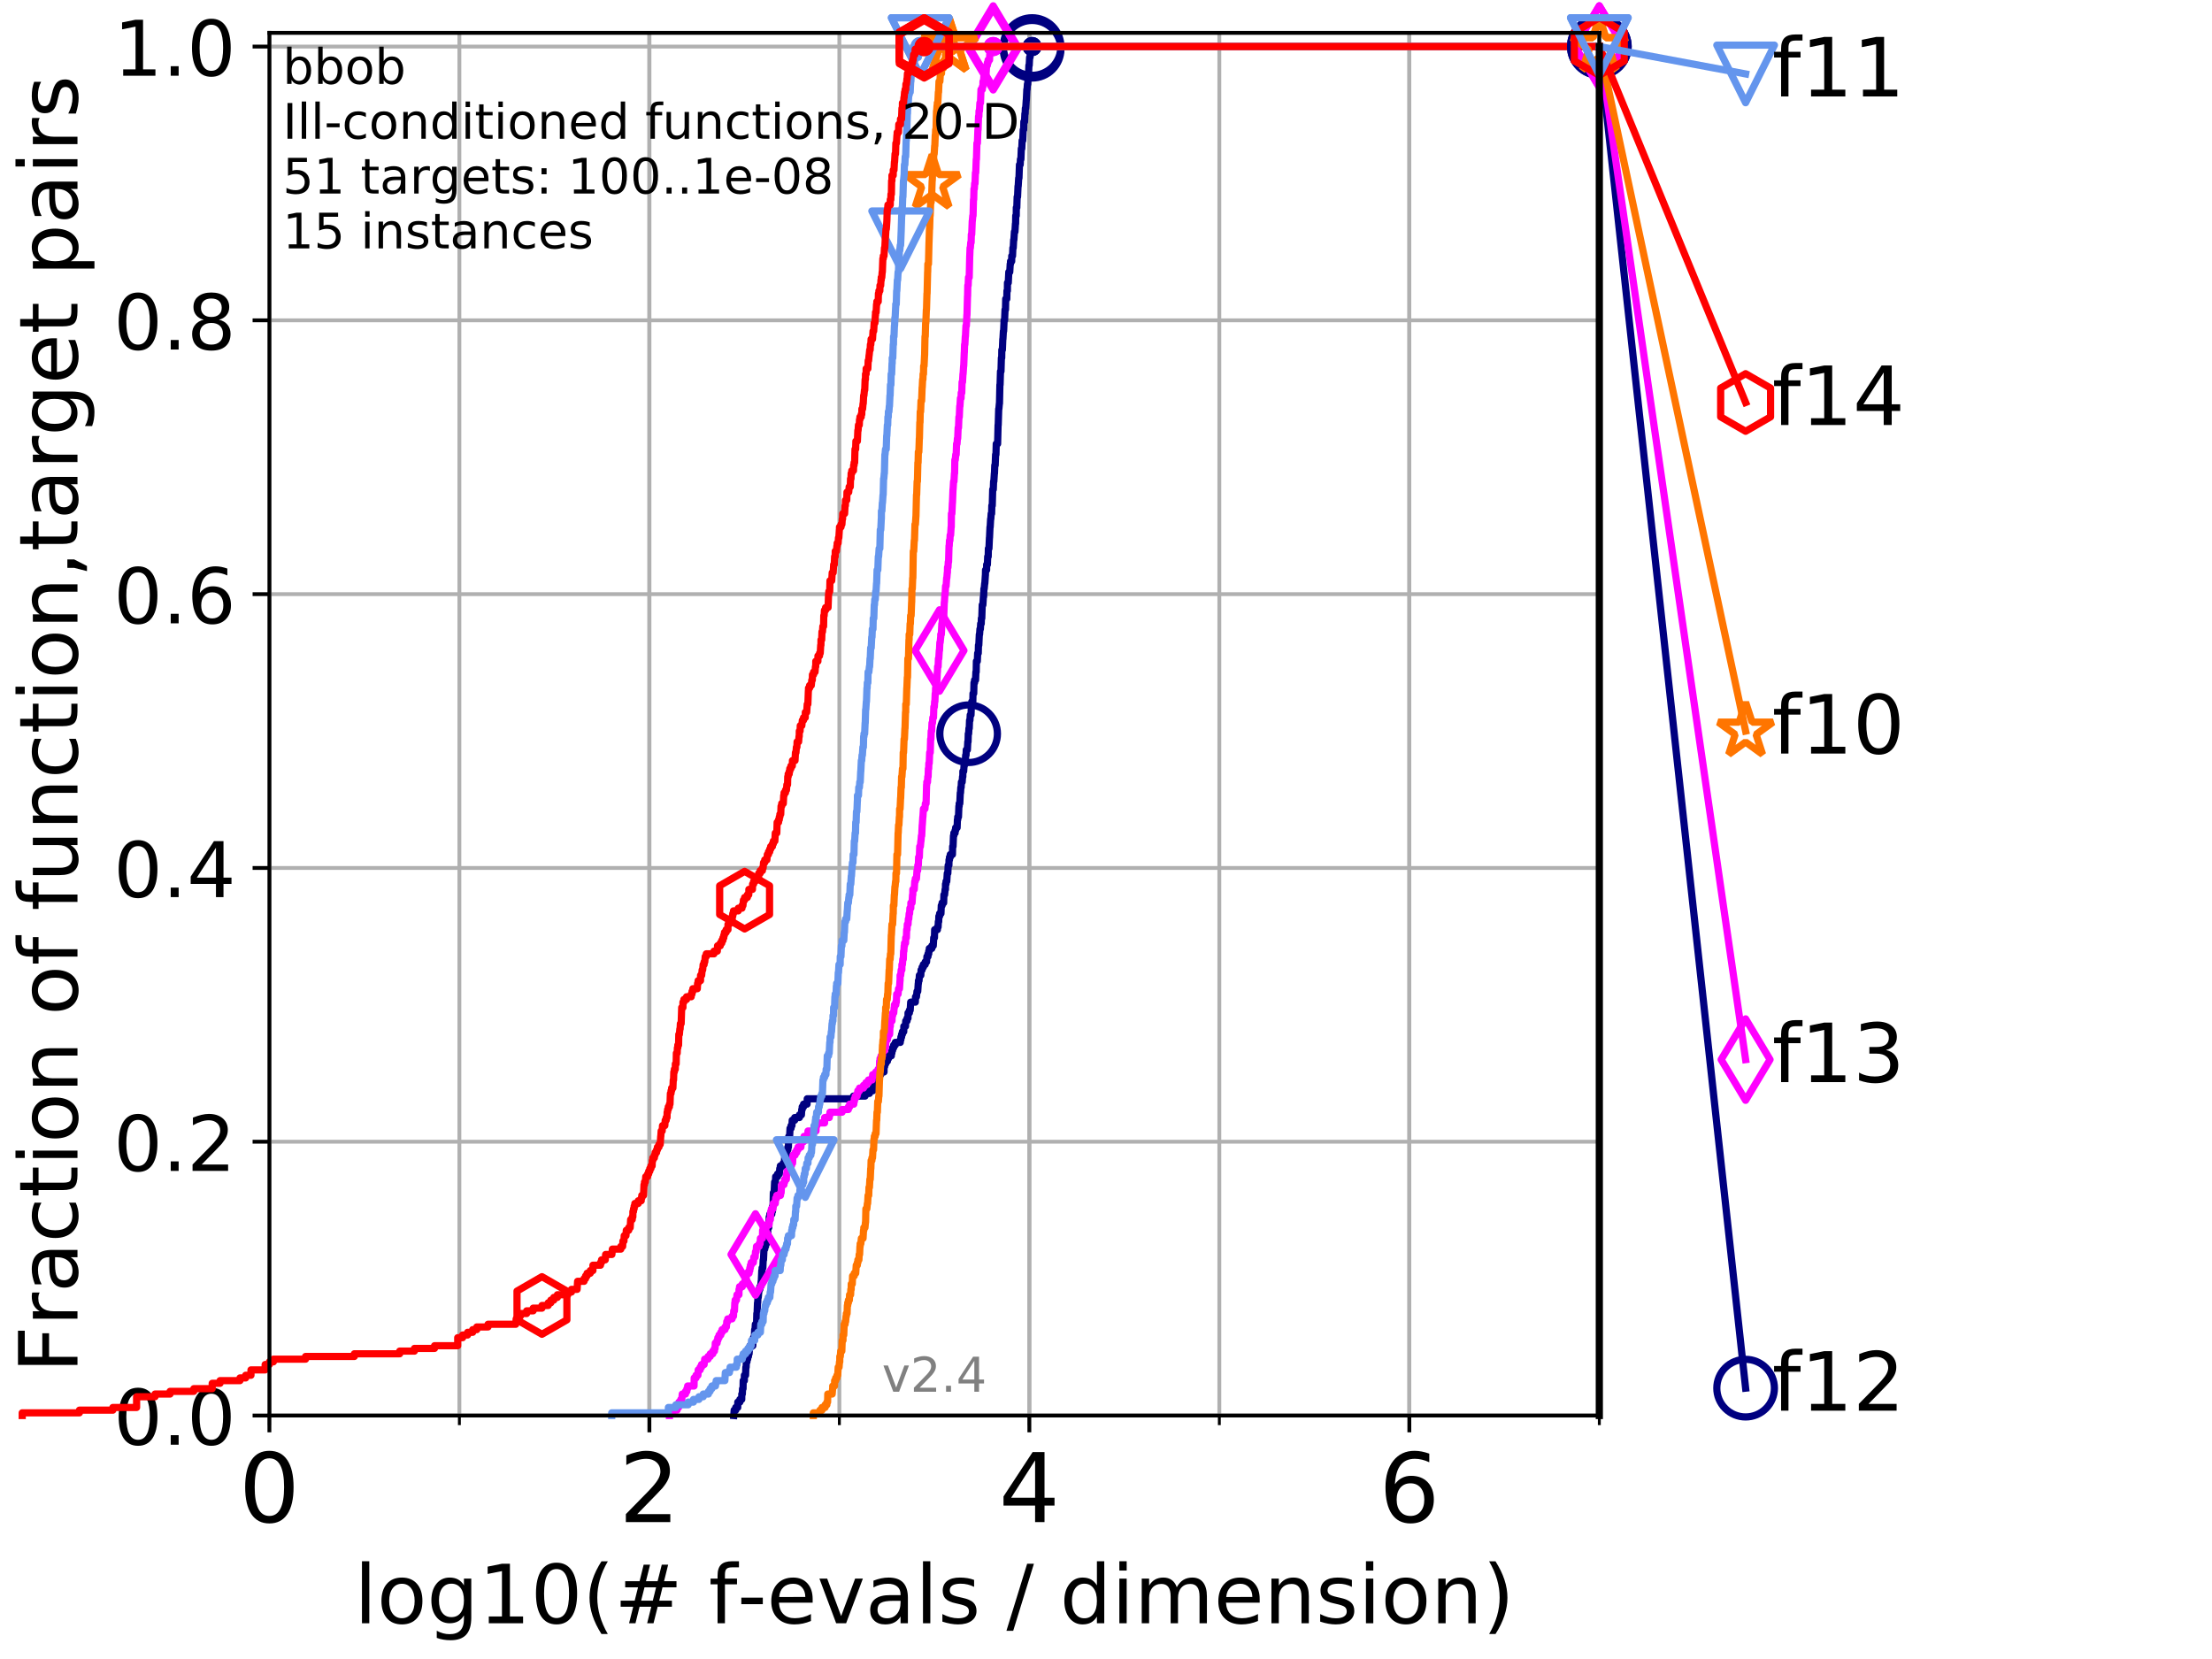 <?xml version="1.0" encoding="utf-8" standalone="no"?>
<!DOCTYPE svg PUBLIC "-//W3C//DTD SVG 1.1//EN"
  "http://www.w3.org/Graphics/SVG/1.1/DTD/svg11.dtd">
<!-- Created with matplotlib (http://matplotlib.org/) -->
<svg height="345.6pt" version="1.1" viewBox="0 0 460.8 345.6" width="460.8pt" xmlns="http://www.w3.org/2000/svg" xmlns:xlink="http://www.w3.org/1999/xlink">
 <defs>
  <style type="text/css">
*{stroke-linecap:butt;stroke-linejoin:round;}
  </style>
 </defs>
 <g id="figure_1">
  <g id="patch_1">
   <path d="M 0 345.6 
L 460.8 345.6 
L 460.8 0 
L 0 0 
z
" style="fill:#ffffff;"/>
  </g>
  <g id="axes_1">
   <g id="patch_2">
    <path d="M 56.12 294.88 
L 333.168 294.88 
L 333.168 6.845 
L 56.12 6.845 
z
" style="fill:#ffffff;"/>
   </g>
   <g id="matplotlib.axis_1">
    <g id="xtick_1">
     <g id="line2d_1">
      <path clip-path="url(#pf187756f60)" d="M 56.12 294.88 
L 56.12 6.845 
" style="fill:none;stroke:#b0b0b0;stroke-linecap:square;stroke-width:0.8;"/>
     </g>
     <g id="line2d_2">
      <defs>
       <path d="M 0 0 
L 0 3.5 
" id="m08a41a7858" style="stroke:#000000;stroke-width:0.8;"/>
      </defs>
      <g>
       <use style="stroke:#000000;stroke-width:0.8;" x="56.12" xlink:href="#m08a41a7858" y="294.88"/>
      </g>
     </g>
     <g id="text_1">
      <!-- 0 -->
      <defs>
       <path d="M 31.781 66.406 
Q 24.172 66.406 20.328 58.906 
Q 16.5 51.422 16.5 36.375 
Q 16.5 21.391 20.328 13.891 
Q 24.172 6.391 31.781 6.391 
Q 39.453 6.391 43.281 13.891 
Q 47.125 21.391 47.125 36.375 
Q 47.125 51.422 43.281 58.906 
Q 39.453 66.406 31.781 66.406 
z
M 31.781 74.219 
Q 44.047 74.219 50.516 64.516 
Q 56.984 54.828 56.984 36.375 
Q 56.984 17.969 50.516 8.266 
Q 44.047 -1.422 31.781 -1.422 
Q 19.531 -1.422 13.062 8.266 
Q 6.594 17.969 6.594 36.375 
Q 6.594 54.828 13.062 64.516 
Q 19.531 74.219 31.781 74.219 
z
" id="DejaVuSans-30"/>
      </defs>
      <g transform="translate(49.758 317.077)scale(0.2 -0.2)">
       <use xlink:href="#DejaVuSans-30"/>
      </g>
     </g>
    </g>
    <g id="xtick_2">
     <g id="line2d_3">
      <path clip-path="url(#pf187756f60)" d="M 135.277 294.88 
L 135.277 6.845 
" style="fill:none;stroke:#b0b0b0;stroke-linecap:square;stroke-width:0.8;"/>
     </g>
     <g id="line2d_4">
      <g>
       <use style="stroke:#000000;stroke-width:0.8;" x="135.277" xlink:href="#m08a41a7858" y="294.88"/>
      </g>
     </g>
     <g id="text_2">
      <!-- 2 -->
      <defs>
       <path d="M 19.188 8.297 
L 53.609 8.297 
L 53.609 0 
L 7.328 0 
L 7.328 8.297 
Q 12.938 14.109 22.625 23.891 
Q 32.328 33.688 34.812 36.531 
Q 39.547 41.844 41.422 45.531 
Q 43.312 49.219 43.312 52.781 
Q 43.312 58.594 39.234 62.25 
Q 35.156 65.922 28.609 65.922 
Q 23.969 65.922 18.812 64.312 
Q 13.672 62.703 7.812 59.422 
L 7.812 69.391 
Q 13.766 71.781 18.938 73 
Q 24.125 74.219 28.422 74.219 
Q 39.75 74.219 46.484 68.547 
Q 53.219 62.891 53.219 53.422 
Q 53.219 48.922 51.531 44.891 
Q 49.859 40.875 45.406 35.406 
Q 44.188 33.984 37.641 27.219 
Q 31.109 20.453 19.188 8.297 
z
" id="DejaVuSans-32"/>
      </defs>
      <g transform="translate(128.914 317.077)scale(0.2 -0.2)">
       <use xlink:href="#DejaVuSans-32"/>
      </g>
     </g>
    </g>
    <g id="xtick_3">
     <g id="line2d_5">
      <path clip-path="url(#pf187756f60)" d="M 214.433 294.88 
L 214.433 6.845 
" style="fill:none;stroke:#b0b0b0;stroke-linecap:square;stroke-width:0.8;"/>
     </g>
     <g id="line2d_6">
      <g>
       <use style="stroke:#000000;stroke-width:0.8;" x="214.433" xlink:href="#m08a41a7858" y="294.88"/>
      </g>
     </g>
     <g id="text_3">
      <!-- 4 -->
      <defs>
       <path d="M 37.797 64.312 
L 12.891 25.391 
L 37.797 25.391 
z
M 35.203 72.906 
L 47.609 72.906 
L 47.609 25.391 
L 58.016 25.391 
L 58.016 17.188 
L 47.609 17.188 
L 47.609 0 
L 37.797 0 
L 37.797 17.188 
L 4.891 17.188 
L 4.891 26.703 
z
" id="DejaVuSans-34"/>
      </defs>
      <g transform="translate(208.071 317.077)scale(0.2 -0.2)">
       <use xlink:href="#DejaVuSans-34"/>
      </g>
     </g>
    </g>
    <g id="xtick_4">
     <g id="line2d_7">
      <path clip-path="url(#pf187756f60)" d="M 293.59 294.88 
L 293.59 6.845 
" style="fill:none;stroke:#b0b0b0;stroke-linecap:square;stroke-width:0.8;"/>
     </g>
     <g id="line2d_8">
      <g>
       <use style="stroke:#000000;stroke-width:0.8;" x="293.59" xlink:href="#m08a41a7858" y="294.88"/>
      </g>
     </g>
     <g id="text_4">
      <!-- 6 -->
      <defs>
       <path d="M 33.016 40.375 
Q 26.375 40.375 22.484 35.828 
Q 18.609 31.297 18.609 23.391 
Q 18.609 15.531 22.484 10.953 
Q 26.375 6.391 33.016 6.391 
Q 39.656 6.391 43.531 10.953 
Q 47.406 15.531 47.406 23.391 
Q 47.406 31.297 43.531 35.828 
Q 39.656 40.375 33.016 40.375 
z
M 52.594 71.297 
L 52.594 62.312 
Q 48.875 64.062 45.094 64.984 
Q 41.312 65.922 37.594 65.922 
Q 27.828 65.922 22.672 59.328 
Q 17.531 52.734 16.797 39.406 
Q 19.672 43.656 24.016 45.922 
Q 28.375 48.188 33.594 48.188 
Q 44.578 48.188 50.953 41.516 
Q 57.328 34.859 57.328 23.391 
Q 57.328 12.156 50.688 5.359 
Q 44.047 -1.422 33.016 -1.422 
Q 20.359 -1.422 13.672 8.266 
Q 6.984 17.969 6.984 36.375 
Q 6.984 53.656 15.188 63.938 
Q 23.391 74.219 37.203 74.219 
Q 40.922 74.219 44.703 73.484 
Q 48.484 72.75 52.594 71.297 
z
" id="DejaVuSans-36"/>
      </defs>
      <g transform="translate(287.227 317.077)scale(0.2 -0.2)">
       <use xlink:href="#DejaVuSans-36"/>
      </g>
     </g>
    </g>
    <g id="xtick_5">
     <g id="line2d_9">
      <path clip-path="url(#pf187756f60)" d="M 56.12 294.88 
L 56.12 6.845 
" style="fill:none;stroke:#b0b0b0;stroke-linecap:square;stroke-width:0.8;"/>
     </g>
     <g id="line2d_10">
      <defs>
       <path d="M 0 0 
L 0 2 
" id="m438424da56" style="stroke:#000000;stroke-width:0.6;"/>
      </defs>
      <g>
       <use style="stroke:#000000;stroke-width:0.6;" x="56.12" xlink:href="#m438424da56" y="294.88"/>
      </g>
     </g>
    </g>
    <g id="xtick_6">
     <g id="line2d_11">
      <path clip-path="url(#pf187756f60)" d="M 95.698 294.88 
L 95.698 6.845 
" style="fill:none;stroke:#b0b0b0;stroke-linecap:square;stroke-width:0.8;"/>
     </g>
     <g id="line2d_12">
      <g>
       <use style="stroke:#000000;stroke-width:0.6;" x="95.698" xlink:href="#m438424da56" y="294.88"/>
      </g>
     </g>
    </g>
    <g id="xtick_7">
     <g id="line2d_13">
      <path clip-path="url(#pf187756f60)" d="M 135.277 294.88 
L 135.277 6.845 
" style="fill:none;stroke:#b0b0b0;stroke-linecap:square;stroke-width:0.8;"/>
     </g>
     <g id="line2d_14">
      <g>
       <use style="stroke:#000000;stroke-width:0.6;" x="135.277" xlink:href="#m438424da56" y="294.88"/>
      </g>
     </g>
    </g>
    <g id="xtick_8">
     <g id="line2d_15">
      <path clip-path="url(#pf187756f60)" d="M 174.855 294.88 
L 174.855 6.845 
" style="fill:none;stroke:#b0b0b0;stroke-linecap:square;stroke-width:0.8;"/>
     </g>
     <g id="line2d_16">
      <g>
       <use style="stroke:#000000;stroke-width:0.6;" x="174.855" xlink:href="#m438424da56" y="294.88"/>
      </g>
     </g>
    </g>
    <g id="xtick_9">
     <g id="line2d_17">
      <path clip-path="url(#pf187756f60)" d="M 214.433 294.88 
L 214.433 6.845 
" style="fill:none;stroke:#b0b0b0;stroke-linecap:square;stroke-width:0.8;"/>
     </g>
     <g id="line2d_18">
      <g>
       <use style="stroke:#000000;stroke-width:0.6;" x="214.433" xlink:href="#m438424da56" y="294.88"/>
      </g>
     </g>
    </g>
    <g id="xtick_10">
     <g id="line2d_19">
      <path clip-path="url(#pf187756f60)" d="M 254.011 294.88 
L 254.011 6.845 
" style="fill:none;stroke:#b0b0b0;stroke-linecap:square;stroke-width:0.8;"/>
     </g>
     <g id="line2d_20">
      <g>
       <use style="stroke:#000000;stroke-width:0.6;" x="254.011" xlink:href="#m438424da56" y="294.88"/>
      </g>
     </g>
    </g>
    <g id="xtick_11">
     <g id="line2d_21">
      <path clip-path="url(#pf187756f60)" d="M 293.59 294.88 
L 293.59 6.845 
" style="fill:none;stroke:#b0b0b0;stroke-linecap:square;stroke-width:0.8;"/>
     </g>
     <g id="line2d_22">
      <g>
       <use style="stroke:#000000;stroke-width:0.6;" x="293.59" xlink:href="#m438424da56" y="294.88"/>
      </g>
     </g>
    </g>
    <g id="xtick_12">
     <g id="line2d_23">
      <path clip-path="url(#pf187756f60)" d="M 333.168 294.88 
L 333.168 6.845 
" style="fill:none;stroke:#b0b0b0;stroke-linecap:square;stroke-width:0.8;"/>
     </g>
     <g id="line2d_24">
      <g>
       <use style="stroke:#000000;stroke-width:0.6;" x="333.168" xlink:href="#m438424da56" y="294.88"/>
      </g>
     </g>
    </g>
    <g id="text_5">
     <!-- log10(# f-evals / dimension) -->
     <defs>
      <path d="M 9.422 75.984 
L 18.406 75.984 
L 18.406 0 
L 9.422 0 
z
" id="DejaVuSans-6c"/>
      <path d="M 30.609 48.391 
Q 23.391 48.391 19.188 42.75 
Q 14.984 37.109 14.984 27.297 
Q 14.984 17.484 19.156 11.844 
Q 23.344 6.203 30.609 6.203 
Q 37.797 6.203 41.984 11.859 
Q 46.188 17.531 46.188 27.297 
Q 46.188 37.016 41.984 42.703 
Q 37.797 48.391 30.609 48.391 
z
M 30.609 56 
Q 42.328 56 49.016 48.375 
Q 55.719 40.766 55.719 27.297 
Q 55.719 13.875 49.016 6.219 
Q 42.328 -1.422 30.609 -1.422 
Q 18.844 -1.422 12.172 6.219 
Q 5.516 13.875 5.516 27.297 
Q 5.516 40.766 12.172 48.375 
Q 18.844 56 30.609 56 
z
" id="DejaVuSans-6f"/>
      <path d="M 45.406 27.984 
Q 45.406 37.75 41.375 43.109 
Q 37.359 48.484 30.078 48.484 
Q 22.859 48.484 18.828 43.109 
Q 14.797 37.75 14.797 27.984 
Q 14.797 18.266 18.828 12.891 
Q 22.859 7.516 30.078 7.516 
Q 37.359 7.516 41.375 12.891 
Q 45.406 18.266 45.406 27.984 
z
M 54.391 6.781 
Q 54.391 -7.172 48.188 -13.984 
Q 42 -20.797 29.203 -20.797 
Q 24.469 -20.797 20.266 -20.094 
Q 16.062 -19.391 12.109 -17.922 
L 12.109 -9.188 
Q 16.062 -11.328 19.922 -12.344 
Q 23.781 -13.375 27.781 -13.375 
Q 36.625 -13.375 41.016 -8.766 
Q 45.406 -4.156 45.406 5.172 
L 45.406 9.625 
Q 42.625 4.781 38.281 2.391 
Q 33.938 0 27.875 0 
Q 17.828 0 11.672 7.656 
Q 5.516 15.328 5.516 27.984 
Q 5.516 40.672 11.672 48.328 
Q 17.828 56 27.875 56 
Q 33.938 56 38.281 53.609 
Q 42.625 51.219 45.406 46.391 
L 45.406 54.688 
L 54.391 54.688 
z
" id="DejaVuSans-67"/>
      <path d="M 12.406 8.297 
L 28.516 8.297 
L 28.516 63.922 
L 10.984 60.406 
L 10.984 69.391 
L 28.422 72.906 
L 38.281 72.906 
L 38.281 8.297 
L 54.391 8.297 
L 54.391 0 
L 12.406 0 
z
" id="DejaVuSans-31"/>
      <path d="M 31 75.875 
Q 24.469 64.656 21.281 53.656 
Q 18.109 42.672 18.109 31.391 
Q 18.109 20.125 21.312 9.062 
Q 24.516 -2 31 -13.188 
L 23.188 -13.188 
Q 15.875 -1.703 12.234 9.375 
Q 8.594 20.453 8.594 31.391 
Q 8.594 42.281 12.203 53.312 
Q 15.828 64.359 23.188 75.875 
z
" id="DejaVuSans-28"/>
      <path d="M 51.125 44 
L 36.922 44 
L 32.812 27.688 
L 47.125 27.688 
z
M 43.797 71.781 
L 38.719 51.516 
L 52.984 51.516 
L 58.109 71.781 
L 65.922 71.781 
L 60.891 51.516 
L 76.125 51.516 
L 76.125 44 
L 58.984 44 
L 54.984 27.688 
L 70.516 27.688 
L 70.516 20.219 
L 53.078 20.219 
L 48 0 
L 40.188 0 
L 45.219 20.219 
L 30.906 20.219 
L 25.875 0 
L 18.016 0 
L 23.094 20.219 
L 7.719 20.219 
L 7.719 27.688 
L 24.906 27.688 
L 29 44 
L 13.281 44 
L 13.281 51.516 
L 30.906 51.516 
L 35.891 71.781 
z
" id="DejaVuSans-23"/>
      <path id="DejaVuSans-20"/>
      <path d="M 37.109 75.984 
L 37.109 68.5 
L 28.516 68.5 
Q 23.688 68.5 21.797 66.547 
Q 19.922 64.594 19.922 59.516 
L 19.922 54.688 
L 34.719 54.688 
L 34.719 47.703 
L 19.922 47.703 
L 19.922 0 
L 10.891 0 
L 10.891 47.703 
L 2.297 47.703 
L 2.297 54.688 
L 10.891 54.688 
L 10.891 58.5 
Q 10.891 67.625 15.141 71.797 
Q 19.391 75.984 28.609 75.984 
z
" id="DejaVuSans-66"/>
      <path d="M 4.891 31.391 
L 31.203 31.391 
L 31.203 23.391 
L 4.891 23.391 
z
" id="DejaVuSans-2d"/>
      <path d="M 56.203 29.594 
L 56.203 25.203 
L 14.891 25.203 
Q 15.484 15.922 20.484 11.062 
Q 25.484 6.203 34.422 6.203 
Q 39.594 6.203 44.453 7.469 
Q 49.312 8.734 54.109 11.281 
L 54.109 2.781 
Q 49.266 0.734 44.188 -0.344 
Q 39.109 -1.422 33.891 -1.422 
Q 20.797 -1.422 13.156 6.188 
Q 5.516 13.812 5.516 26.812 
Q 5.516 40.234 12.766 48.109 
Q 20.016 56 32.328 56 
Q 43.359 56 49.781 48.891 
Q 56.203 41.797 56.203 29.594 
z
M 47.219 32.234 
Q 47.125 39.594 43.094 43.984 
Q 39.062 48.391 32.422 48.391 
Q 24.906 48.391 20.391 44.141 
Q 15.875 39.891 15.188 32.172 
z
" id="DejaVuSans-65"/>
      <path d="M 2.984 54.688 
L 12.5 54.688 
L 29.594 8.797 
L 46.688 54.688 
L 56.203 54.688 
L 35.688 0 
L 23.484 0 
z
" id="DejaVuSans-76"/>
      <path d="M 34.281 27.484 
Q 23.391 27.484 19.188 25 
Q 14.984 22.516 14.984 16.5 
Q 14.984 11.719 18.141 8.906 
Q 21.297 6.109 26.703 6.109 
Q 34.188 6.109 38.703 11.406 
Q 43.219 16.703 43.219 25.484 
L 43.219 27.484 
z
M 52.203 31.203 
L 52.203 0 
L 43.219 0 
L 43.219 8.297 
Q 40.141 3.328 35.547 0.953 
Q 30.953 -1.422 24.312 -1.422 
Q 15.922 -1.422 10.953 3.297 
Q 6 8.016 6 15.922 
Q 6 25.141 12.172 29.828 
Q 18.359 34.516 30.609 34.516 
L 43.219 34.516 
L 43.219 35.406 
Q 43.219 41.609 39.141 45 
Q 35.062 48.391 27.688 48.391 
Q 23 48.391 18.547 47.266 
Q 14.109 46.141 10.016 43.891 
L 10.016 52.203 
Q 14.938 54.109 19.578 55.047 
Q 24.219 56 28.609 56 
Q 40.484 56 46.344 49.844 
Q 52.203 43.703 52.203 31.203 
z
" id="DejaVuSans-61"/>
      <path d="M 44.281 53.078 
L 44.281 44.578 
Q 40.484 46.531 36.375 47.5 
Q 32.281 48.484 27.875 48.484 
Q 21.188 48.484 17.844 46.438 
Q 14.5 44.391 14.5 40.281 
Q 14.5 37.156 16.891 35.375 
Q 19.281 33.594 26.516 31.984 
L 29.594 31.297 
Q 39.156 29.25 43.188 25.516 
Q 47.219 21.781 47.219 15.094 
Q 47.219 7.469 41.188 3.016 
Q 35.156 -1.422 24.609 -1.422 
Q 20.219 -1.422 15.453 -0.562 
Q 10.688 0.297 5.422 2 
L 5.422 11.281 
Q 10.406 8.688 15.234 7.391 
Q 20.062 6.109 24.812 6.109 
Q 31.156 6.109 34.562 8.281 
Q 37.984 10.453 37.984 14.406 
Q 37.984 18.062 35.516 20.016 
Q 33.062 21.969 24.703 23.781 
L 21.578 24.516 
Q 13.234 26.266 9.516 29.906 
Q 5.812 33.547 5.812 39.891 
Q 5.812 47.609 11.281 51.797 
Q 16.75 56 26.812 56 
Q 31.781 56 36.172 55.266 
Q 40.578 54.547 44.281 53.078 
z
" id="DejaVuSans-73"/>
      <path d="M 25.391 72.906 
L 33.688 72.906 
L 8.297 -9.281 
L 0 -9.281 
z
" id="DejaVuSans-2f"/>
      <path d="M 45.406 46.391 
L 45.406 75.984 
L 54.391 75.984 
L 54.391 0 
L 45.406 0 
L 45.406 8.203 
Q 42.578 3.328 38.25 0.953 
Q 33.938 -1.422 27.875 -1.422 
Q 17.969 -1.422 11.734 6.484 
Q 5.516 14.406 5.516 27.297 
Q 5.516 40.188 11.734 48.094 
Q 17.969 56 27.875 56 
Q 33.938 56 38.25 53.625 
Q 42.578 51.266 45.406 46.391 
z
M 14.797 27.297 
Q 14.797 17.391 18.875 11.75 
Q 22.953 6.109 30.078 6.109 
Q 37.203 6.109 41.297 11.75 
Q 45.406 17.391 45.406 27.297 
Q 45.406 37.203 41.297 42.844 
Q 37.203 48.484 30.078 48.484 
Q 22.953 48.484 18.875 42.844 
Q 14.797 37.203 14.797 27.297 
z
" id="DejaVuSans-64"/>
      <path d="M 9.422 54.688 
L 18.406 54.688 
L 18.406 0 
L 9.422 0 
z
M 9.422 75.984 
L 18.406 75.984 
L 18.406 64.594 
L 9.422 64.594 
z
" id="DejaVuSans-69"/>
      <path d="M 52 44.188 
Q 55.375 50.25 60.062 53.125 
Q 64.75 56 71.094 56 
Q 79.641 56 84.281 50.016 
Q 88.922 44.047 88.922 33.016 
L 88.922 0 
L 79.891 0 
L 79.891 32.719 
Q 79.891 40.578 77.094 44.375 
Q 74.312 48.188 68.609 48.188 
Q 61.625 48.188 57.562 43.547 
Q 53.516 38.922 53.516 30.906 
L 53.516 0 
L 44.484 0 
L 44.484 32.719 
Q 44.484 40.625 41.703 44.406 
Q 38.922 48.188 33.109 48.188 
Q 26.219 48.188 22.156 43.531 
Q 18.109 38.875 18.109 30.906 
L 18.109 0 
L 9.078 0 
L 9.078 54.688 
L 18.109 54.688 
L 18.109 46.188 
Q 21.188 51.219 25.484 53.609 
Q 29.781 56 35.688 56 
Q 41.656 56 45.828 52.969 
Q 50 49.953 52 44.188 
z
" id="DejaVuSans-6d"/>
      <path d="M 54.891 33.016 
L 54.891 0 
L 45.906 0 
L 45.906 32.719 
Q 45.906 40.484 42.875 44.328 
Q 39.844 48.188 33.797 48.188 
Q 26.516 48.188 22.312 43.547 
Q 18.109 38.922 18.109 30.906 
L 18.109 0 
L 9.078 0 
L 9.078 54.688 
L 18.109 54.688 
L 18.109 46.188 
Q 21.344 51.125 25.703 53.562 
Q 30.078 56 35.797 56 
Q 45.219 56 50.047 50.172 
Q 54.891 44.344 54.891 33.016 
z
" id="DejaVuSans-6e"/>
      <path d="M 8.016 75.875 
L 15.828 75.875 
Q 23.141 64.359 26.781 53.312 
Q 30.422 42.281 30.422 31.391 
Q 30.422 20.453 26.781 9.375 
Q 23.141 -1.703 15.828 -13.188 
L 8.016 -13.188 
Q 14.5 -2 17.703 9.062 
Q 20.906 20.125 20.906 31.391 
Q 20.906 42.672 17.703 53.656 
Q 14.5 64.656 8.016 75.875 
z
" id="DejaVuSans-29"/>
     </defs>
     <g transform="translate(73.803 338.154)scale(0.17 -0.17)">
      <use xlink:href="#DejaVuSans-6c"/>
      <use x="27.783" xlink:href="#DejaVuSans-6f"/>
      <use x="88.965" xlink:href="#DejaVuSans-67"/>
      <use x="152.441" xlink:href="#DejaVuSans-31"/>
      <use x="216.064" xlink:href="#DejaVuSans-30"/>
      <use x="279.688" xlink:href="#DejaVuSans-28"/>
      <use x="318.701" xlink:href="#DejaVuSans-23"/>
      <use x="402.49" xlink:href="#DejaVuSans-20"/>
      <use x="434.277" xlink:href="#DejaVuSans-66"/>
      <use x="469.404" xlink:href="#DejaVuSans-2d"/>
      <use x="505.488" xlink:href="#DejaVuSans-65"/>
      <use x="567.012" xlink:href="#DejaVuSans-76"/>
      <use x="626.191" xlink:href="#DejaVuSans-61"/>
      <use x="687.471" xlink:href="#DejaVuSans-6c"/>
      <use x="715.254" xlink:href="#DejaVuSans-73"/>
      <use x="767.354" xlink:href="#DejaVuSans-20"/>
      <use x="799.141" xlink:href="#DejaVuSans-2f"/>
      <use x="832.832" xlink:href="#DejaVuSans-20"/>
      <use x="864.619" xlink:href="#DejaVuSans-64"/>
      <use x="928.096" xlink:href="#DejaVuSans-69"/>
      <use x="955.879" xlink:href="#DejaVuSans-6d"/>
      <use x="1053.291" xlink:href="#DejaVuSans-65"/>
      <use x="1114.814" xlink:href="#DejaVuSans-6e"/>
      <use x="1178.193" xlink:href="#DejaVuSans-73"/>
      <use x="1230.293" xlink:href="#DejaVuSans-69"/>
      <use x="1258.076" xlink:href="#DejaVuSans-6f"/>
      <use x="1319.258" xlink:href="#DejaVuSans-6e"/>
      <use x="1382.637" xlink:href="#DejaVuSans-29"/>
     </g>
    </g>
   </g>
   <g id="matplotlib.axis_2">
    <g id="ytick_1">
     <g id="line2d_25">
      <path clip-path="url(#pf187756f60)" d="M 56.12 294.88 
L 333.168 294.88 
" style="fill:none;stroke:#b0b0b0;stroke-linecap:square;stroke-width:0.8;"/>
     </g>
     <g id="line2d_26">
      <defs>
       <path d="M 0 0 
L -3.5 0 
" id="m501e3e6043" style="stroke:#000000;stroke-width:0.8;"/>
      </defs>
      <g>
       <use style="stroke:#000000;stroke-width:0.8;" x="56.12" xlink:href="#m501e3e6043" y="294.88"/>
      </g>
     </g>
     <g id="text_6">
      <!-- 0.0 -->
      <defs>
       <path d="M 10.688 12.406 
L 21 12.406 
L 21 0 
L 10.688 0 
z
" id="DejaVuSans-2e"/>
      </defs>
      <g transform="translate(23.675 300.959)scale(0.16 -0.16)">
       <use xlink:href="#DejaVuSans-30"/>
       <use x="63.623" xlink:href="#DejaVuSans-2e"/>
       <use x="95.41" xlink:href="#DejaVuSans-30"/>
      </g>
     </g>
    </g>
    <g id="ytick_2">
     <g id="line2d_27">
      <path clip-path="url(#pf187756f60)" d="M 56.12 237.843 
L 333.168 237.843 
" style="fill:none;stroke:#b0b0b0;stroke-linecap:square;stroke-width:0.8;"/>
     </g>
     <g id="line2d_28">
      <g>
       <use style="stroke:#000000;stroke-width:0.8;" x="56.12" xlink:href="#m501e3e6043" y="237.843"/>
      </g>
     </g>
     <g id="text_7">
      <!-- 0.2 -->
      <g transform="translate(23.675 243.922)scale(0.16 -0.16)">
       <use xlink:href="#DejaVuSans-30"/>
       <use x="63.623" xlink:href="#DejaVuSans-2e"/>
       <use x="95.41" xlink:href="#DejaVuSans-32"/>
      </g>
     </g>
    </g>
    <g id="ytick_3">
     <g id="line2d_29">
      <path clip-path="url(#pf187756f60)" d="M 56.12 180.807 
L 333.168 180.807 
" style="fill:none;stroke:#b0b0b0;stroke-linecap:square;stroke-width:0.8;"/>
     </g>
     <g id="line2d_30">
      <g>
       <use style="stroke:#000000;stroke-width:0.8;" x="56.12" xlink:href="#m501e3e6043" y="180.807"/>
      </g>
     </g>
     <g id="text_8">
      <!-- 0.4 -->
      <g transform="translate(23.675 186.886)scale(0.16 -0.16)">
       <use xlink:href="#DejaVuSans-30"/>
       <use x="63.623" xlink:href="#DejaVuSans-2e"/>
       <use x="95.41" xlink:href="#DejaVuSans-34"/>
      </g>
     </g>
    </g>
    <g id="ytick_4">
     <g id="line2d_31">
      <path clip-path="url(#pf187756f60)" d="M 56.12 123.77 
L 333.168 123.77 
" style="fill:none;stroke:#b0b0b0;stroke-linecap:square;stroke-width:0.8;"/>
     </g>
     <g id="line2d_32">
      <g>
       <use style="stroke:#000000;stroke-width:0.8;" x="56.12" xlink:href="#m501e3e6043" y="123.77"/>
      </g>
     </g>
     <g id="text_9">
      <!-- 0.6 -->
      <g transform="translate(23.675 129.849)scale(0.16 -0.16)">
       <use xlink:href="#DejaVuSans-30"/>
       <use x="63.623" xlink:href="#DejaVuSans-2e"/>
       <use x="95.41" xlink:href="#DejaVuSans-36"/>
      </g>
     </g>
    </g>
    <g id="ytick_5">
     <g id="line2d_33">
      <path clip-path="url(#pf187756f60)" d="M 56.12 66.734 
L 333.168 66.734 
" style="fill:none;stroke:#b0b0b0;stroke-linecap:square;stroke-width:0.8;"/>
     </g>
     <g id="line2d_34">
      <g>
       <use style="stroke:#000000;stroke-width:0.8;" x="56.12" xlink:href="#m501e3e6043" y="66.734"/>
      </g>
     </g>
     <g id="text_10">
      <!-- 0.8 -->
      <defs>
       <path d="M 31.781 34.625 
Q 24.75 34.625 20.719 30.859 
Q 16.703 27.094 16.703 20.516 
Q 16.703 13.922 20.719 10.156 
Q 24.75 6.391 31.781 6.391 
Q 38.812 6.391 42.859 10.172 
Q 46.922 13.969 46.922 20.516 
Q 46.922 27.094 42.891 30.859 
Q 38.875 34.625 31.781 34.625 
z
M 21.922 38.812 
Q 15.578 40.375 12.031 44.719 
Q 8.5 49.078 8.5 55.328 
Q 8.5 64.062 14.719 69.141 
Q 20.953 74.219 31.781 74.219 
Q 42.672 74.219 48.875 69.141 
Q 55.078 64.062 55.078 55.328 
Q 55.078 49.078 51.531 44.719 
Q 48 40.375 41.703 38.812 
Q 48.828 37.156 52.797 32.312 
Q 56.781 27.484 56.781 20.516 
Q 56.781 9.906 50.312 4.234 
Q 43.844 -1.422 31.781 -1.422 
Q 19.734 -1.422 13.25 4.234 
Q 6.781 9.906 6.781 20.516 
Q 6.781 27.484 10.781 32.312 
Q 14.797 37.156 21.922 38.812 
z
M 18.312 54.391 
Q 18.312 48.734 21.844 45.562 
Q 25.391 42.391 31.781 42.391 
Q 38.141 42.391 41.719 45.562 
Q 45.312 48.734 45.312 54.391 
Q 45.312 60.062 41.719 63.234 
Q 38.141 66.406 31.781 66.406 
Q 25.391 66.406 21.844 63.234 
Q 18.312 60.062 18.312 54.391 
z
" id="DejaVuSans-38"/>
      </defs>
      <g transform="translate(23.675 72.812)scale(0.16 -0.16)">
       <use xlink:href="#DejaVuSans-30"/>
       <use x="63.623" xlink:href="#DejaVuSans-2e"/>
       <use x="95.41" xlink:href="#DejaVuSans-38"/>
      </g>
     </g>
    </g>
    <g id="ytick_6">
     <g id="line2d_35">
      <path clip-path="url(#pf187756f60)" d="M 56.12 9.697 
L 333.168 9.697 
" style="fill:none;stroke:#b0b0b0;stroke-linecap:square;stroke-width:0.8;"/>
     </g>
     <g id="line2d_36">
      <g>
       <use style="stroke:#000000;stroke-width:0.8;" x="56.12" xlink:href="#m501e3e6043" y="9.697"/>
      </g>
     </g>
     <g id="text_11">
      <!-- 1.0 -->
      <g transform="translate(23.675 15.776)scale(0.16 -0.16)">
       <use xlink:href="#DejaVuSans-31"/>
       <use x="63.623" xlink:href="#DejaVuSans-2e"/>
       <use x="95.41" xlink:href="#DejaVuSans-30"/>
      </g>
     </g>
    </g>
    <g id="text_12">
     <!-- Fraction of function,target pairs -->
     <defs>
      <path d="M 9.812 72.906 
L 51.703 72.906 
L 51.703 64.594 
L 19.672 64.594 
L 19.672 43.109 
L 48.578 43.109 
L 48.578 34.812 
L 19.672 34.812 
L 19.672 0 
L 9.812 0 
z
" id="DejaVuSans-46"/>
      <path d="M 41.109 46.297 
Q 39.594 47.172 37.812 47.578 
Q 36.031 48 33.891 48 
Q 26.266 48 22.188 43.047 
Q 18.109 38.094 18.109 28.812 
L 18.109 0 
L 9.078 0 
L 9.078 54.688 
L 18.109 54.688 
L 18.109 46.188 
Q 20.953 51.172 25.484 53.578 
Q 30.031 56 36.531 56 
Q 37.453 56 38.578 55.875 
Q 39.703 55.766 41.062 55.516 
z
" id="DejaVuSans-72"/>
      <path d="M 48.781 52.594 
L 48.781 44.188 
Q 44.969 46.297 41.141 47.344 
Q 37.312 48.391 33.406 48.391 
Q 24.656 48.391 19.812 42.844 
Q 14.984 37.312 14.984 27.297 
Q 14.984 17.281 19.812 11.734 
Q 24.656 6.203 33.406 6.203 
Q 37.312 6.203 41.141 7.25 
Q 44.969 8.297 48.781 10.406 
L 48.781 2.094 
Q 45.016 0.344 40.984 -0.531 
Q 36.969 -1.422 32.422 -1.422 
Q 20.062 -1.422 12.781 6.344 
Q 5.516 14.109 5.516 27.297 
Q 5.516 40.672 12.859 48.328 
Q 20.219 56 33.016 56 
Q 37.156 56 41.109 55.141 
Q 45.062 54.297 48.781 52.594 
z
" id="DejaVuSans-63"/>
      <path d="M 18.312 70.219 
L 18.312 54.688 
L 36.812 54.688 
L 36.812 47.703 
L 18.312 47.703 
L 18.312 18.016 
Q 18.312 11.328 20.141 9.422 
Q 21.969 7.516 27.594 7.516 
L 36.812 7.516 
L 36.812 0 
L 27.594 0 
Q 17.188 0 13.234 3.875 
Q 9.281 7.766 9.281 18.016 
L 9.281 47.703 
L 2.688 47.703 
L 2.688 54.688 
L 9.281 54.688 
L 9.281 70.219 
z
" id="DejaVuSans-74"/>
      <path d="M 8.5 21.578 
L 8.5 54.688 
L 17.484 54.688 
L 17.484 21.922 
Q 17.484 14.156 20.5 10.266 
Q 23.531 6.391 29.594 6.391 
Q 36.859 6.391 41.078 11.031 
Q 45.312 15.672 45.312 23.688 
L 45.312 54.688 
L 54.297 54.688 
L 54.297 0 
L 45.312 0 
L 45.312 8.406 
Q 42.047 3.422 37.719 1 
Q 33.406 -1.422 27.688 -1.422 
Q 18.266 -1.422 13.375 4.438 
Q 8.5 10.297 8.5 21.578 
z
M 31.109 56 
z
" id="DejaVuSans-75"/>
      <path d="M 11.719 12.406 
L 22.016 12.406 
L 22.016 4 
L 14.016 -11.625 
L 7.719 -11.625 
L 11.719 4 
z
" id="DejaVuSans-2c"/>
      <path d="M 18.109 8.203 
L 18.109 -20.797 
L 9.078 -20.797 
L 9.078 54.688 
L 18.109 54.688 
L 18.109 46.391 
Q 20.953 51.266 25.266 53.625 
Q 29.594 56 35.594 56 
Q 45.562 56 51.781 48.094 
Q 58.016 40.188 58.016 27.297 
Q 58.016 14.406 51.781 6.484 
Q 45.562 -1.422 35.594 -1.422 
Q 29.594 -1.422 25.266 0.953 
Q 20.953 3.328 18.109 8.203 
z
M 48.688 27.297 
Q 48.688 37.203 44.609 42.844 
Q 40.531 48.484 33.406 48.484 
Q 26.266 48.484 22.188 42.844 
Q 18.109 37.203 18.109 27.297 
Q 18.109 17.391 22.188 11.75 
Q 26.266 6.109 33.406 6.109 
Q 40.531 6.109 44.609 11.75 
Q 48.688 17.391 48.688 27.297 
z
" id="DejaVuSans-70"/>
     </defs>
     <g transform="translate(16.14 286.002)rotate(-90)scale(0.17 -0.17)">
      <use xlink:href="#DejaVuSans-46"/>
      <use x="57.41" xlink:href="#DejaVuSans-72"/>
      <use x="98.523" xlink:href="#DejaVuSans-61"/>
      <use x="159.803" xlink:href="#DejaVuSans-63"/>
      <use x="214.783" xlink:href="#DejaVuSans-74"/>
      <use x="253.992" xlink:href="#DejaVuSans-69"/>
      <use x="281.775" xlink:href="#DejaVuSans-6f"/>
      <use x="342.957" xlink:href="#DejaVuSans-6e"/>
      <use x="406.336" xlink:href="#DejaVuSans-20"/>
      <use x="438.123" xlink:href="#DejaVuSans-6f"/>
      <use x="499.305" xlink:href="#DejaVuSans-66"/>
      <use x="534.51" xlink:href="#DejaVuSans-20"/>
      <use x="566.297" xlink:href="#DejaVuSans-66"/>
      <use x="601.502" xlink:href="#DejaVuSans-75"/>
      <use x="664.881" xlink:href="#DejaVuSans-6e"/>
      <use x="728.26" xlink:href="#DejaVuSans-63"/>
      <use x="783.24" xlink:href="#DejaVuSans-74"/>
      <use x="822.449" xlink:href="#DejaVuSans-69"/>
      <use x="850.232" xlink:href="#DejaVuSans-6f"/>
      <use x="911.414" xlink:href="#DejaVuSans-6e"/>
      <use x="974.793" xlink:href="#DejaVuSans-2c"/>
      <use x="1006.58" xlink:href="#DejaVuSans-74"/>
      <use x="1045.789" xlink:href="#DejaVuSans-61"/>
      <use x="1107.068" xlink:href="#DejaVuSans-72"/>
      <use x="1148.166" xlink:href="#DejaVuSans-67"/>
      <use x="1211.643" xlink:href="#DejaVuSans-65"/>
      <use x="1273.166" xlink:href="#DejaVuSans-74"/>
      <use x="1312.375" xlink:href="#DejaVuSans-20"/>
      <use x="1344.162" xlink:href="#DejaVuSans-70"/>
      <use x="1407.639" xlink:href="#DejaVuSans-61"/>
      <use x="1468.918" xlink:href="#DejaVuSans-69"/>
      <use x="1496.701" xlink:href="#DejaVuSans-72"/>
      <use x="1537.814" xlink:href="#DejaVuSans-73"/>
     </g>
    </g>
   </g>
   <g id="line2d_37">
    <defs>
     <path d="M 0 1.5 
C 0.398 1.5 0.779 1.342 1.061 1.061 
C 1.342 0.779 1.5 0.398 1.5 0 
C 1.5 -0.398 1.342 -0.779 1.061 -1.061 
C 0.779 -1.342 0.398 -1.5 0 -1.5 
C -0.398 -1.5 -0.779 -1.342 -1.061 -1.061 
C -1.342 -0.779 -1.5 -0.398 -1.5 0 
C -1.5 0.398 -1.342 0.779 -1.061 1.061 
C -0.779 1.342 -0.398 1.5 0 1.5 
z
" id="m9df9689dc5" style="stroke:#000080;"/>
    </defs>
    <g>
     <use style="fill:#000080;stroke:#000080;" x="215.003" xlink:href="#m9df9689dc5" y="9.697"/>
     <use style="fill:#000080;stroke:#000080;" x="215.003" xlink:href="#m9df9689dc5" y="9.697"/>
    </g>
   </g>
   <g id="line2d_38">
    <path d="M 152.857 294.88 
L 152.941 293.762 
L 153.27 293.762 
L 153.27 293.202 
L 153.684 293.202 
L 153.693 292.084 
L 154.129 292.084 
L 154.129 291.525 
L 154.517 291.525 
L 154.529 290.407 
L 154.638 290.407 
L 154.685 289.288 
L 154.79 289.288 
L 154.821 287.611 
L 155.064 287.611 
L 155.064 286.492 
L 155.315 286.492 
L 155.374 284.815 
L 155.435 284.815 
L 155.483 283.696 
L 155.613 283.696 
L 155.613 283.137 
L 155.752 283.137 
L 155.752 282.578 
L 155.918 282.578 
L 155.918 282.019 
L 156.049 282.019 
L 156.134 280.9 
L 156.231 280.9 
L 156.231 280.341 
L 156.82 280.341 
L 156.871 279.223 
L 156.952 279.223 
L 156.952 278.664 
L 157.138 278.664 
L 157.21 276.986 
L 157.28 276.986 
L 157.354 275.868 
L 157.599 275.868 
L 157.656 273.631 
L 157.716 273.631 
L 157.804 271.394 
L 157.842 271.394 
L 157.897 270.276 
L 157.957 270.276 
L 158.062 269.158 
L 158.087 269.158 
L 158.087 268.598 
L 158.287 268.598 
L 158.287 268.039 
L 158.468 268.039 
L 158.564 266.921 
L 158.599 266.921 
L 158.694 264.684 
L 158.762 264.684 
L 158.762 264.125 
L 158.915 264.125 
L 158.989 262.447 
L 159.049 262.447 
L 159.15 260.211 
L 159.308 260.211 
L 159.308 259.652 
L 159.483 259.652 
L 159.483 259.092 
L 159.661 259.092 
L 159.748 257.974 
L 159.802 257.974 
L 159.888 256.856 
L 159.933 256.856 
L 159.933 255.737 
L 160.143 255.737 
L 160.238 253.501 
L 160.364 253.501 
L 160.364 252.941 
L 160.778 252.941 
L 160.778 252.382 
L 160.916 252.382 
L 160.949 251.264 
L 161.04 251.264 
L 161.101 248.468 
L 161.263 248.468 
L 161.369 246.231 
L 161.539 246.231 
L 161.584 245.113 
L 161.981 245.113 
L 161.981 244.554 
L 162.35 244.554 
L 162.438 243.435 
L 162.556 243.435 
L 162.556 242.876 
L 163.152 242.876 
L 163.152 242.317 
L 163.392 242.317 
L 163.454 241.199 
L 163.794 241.199 
L 163.794 240.639 
L 163.924 240.639 
L 163.945 239.521 
L 164.124 239.521 
L 164.124 238.962 
L 164.236 238.962 
L 164.316 236.725 
L 164.491 236.725 
L 164.576 235.048 
L 164.792 235.048 
L 164.792 234.488 
L 164.979 234.488 
L 165.032 233.37 
L 165.548 233.37 
L 165.548 232.811 
L 166.524 232.811 
L 166.524 232.252 
L 166.95 232.252 
L 167.018 231.133 
L 167.114 231.133 
L 167.114 230.574 
L 167.393 230.574 
L 167.393 230.015 
L 168.126 230.015 
L 168.16 228.896 
L 177.797 228.896 
L 177.797 228.337 
L 180.208 228.337 
L 180.208 227.778 
L 181.121 227.778 
L 181.121 227.219 
L 181.843 227.219 
L 181.843 226.66 
L 182.032 226.66 
L 182.032 226.101 
L 182.171 226.101 
L 182.171 225.541 
L 182.545 225.541 
L 182.545 224.982 
L 182.871 224.982 
L 182.871 224.423 
L 183.096 224.423 
L 183.096 223.864 
L 183.482 223.864 
L 183.482 223.305 
L 184.16 223.305 
L 184.162 222.186 
L 184.29 222.186 
L 184.29 221.627 
L 184.496 221.627 
L 184.496 221.068 
L 184.869 221.068 
L 184.869 220.509 
L 185.096 220.509 
L 185.096 219.95 
L 185.682 219.95 
L 185.682 219.39 
L 185.795 219.39 
L 185.795 218.831 
L 185.944 218.831 
L 185.944 218.272 
L 186.163 218.272 
L 186.163 217.713 
L 186.5 217.713 
L 186.5 217.154 
L 187.545 217.154 
L 187.545 216.594 
L 187.669 216.594 
L 187.669 216.035 
L 187.816 216.035 
L 187.816 215.476 
L 187.984 215.476 
L 187.984 214.917 
L 188.265 214.917 
L 188.285 213.799 
L 188.634 213.799 
L 188.68 212.68 
L 188.953 212.68 
L 188.953 212.121 
L 189.152 212.121 
L 189.16 211.003 
L 189.445 211.003 
L 189.445 210.443 
L 189.613 210.443 
L 189.709 208.766 
L 190.681 208.766 
L 190.718 207.648 
L 190.916 207.648 
L 191.023 206.529 
L 191.181 206.529 
L 191.29 204.852 
L 191.326 204.852 
L 191.326 204.292 
L 191.456 204.292 
L 191.521 203.174 
L 191.819 203.174 
L 191.878 202.056 
L 192.088 202.056 
L 192.088 201.497 
L 192.341 201.497 
L 192.341 200.937 
L 192.734 200.937 
L 192.734 200.378 
L 193.021 200.378 
L 193.099 199.26 
L 193.32 199.26 
L 193.32 198.701 
L 193.471 198.701 
L 193.471 198.141 
L 193.583 198.141 
L 193.583 197.582 
L 194.116 197.582 
L 194.116 197.023 
L 194.415 197.023 
L 194.512 195.346 
L 194.663 195.346 
L 194.705 193.668 
L 195.281 193.668 
L 195.281 193.109 
L 195.425 193.109 
L 195.472 191.99 
L 195.548 191.99 
L 195.579 190.872 
L 195.735 190.872 
L 195.735 190.313 
L 196.017 190.313 
L 196.087 188.635 
L 196.257 188.635 
L 196.257 188.076 
L 196.58 188.076 
L 196.631 186.399 
L 196.775 186.399 
L 196.881 185.28 
L 196.955 185.28 
L 196.966 184.162 
L 197.074 184.162 
L 197.074 183.603 
L 197.229 183.603 
L 197.332 181.925 
L 197.451 181.925 
L 197.522 180.248 
L 197.675 180.248 
L 197.696 179.129 
L 197.792 179.129 
L 197.792 178.57 
L 197.959 178.57 
L 197.959 178.011 
L 198.41 178.011 
L 198.449 176.333 
L 198.538 176.333 
L 198.625 174.097 
L 198.704 174.097 
L 198.704 173.537 
L 198.961 173.537 
L 198.961 172.978 
L 199.079 172.978 
L 199.079 172.419 
L 199.385 172.419 
L 199.447 170.742 
L 199.51 170.742 
L 199.51 170.182 
L 199.668 170.182 
L 199.756 167.946 
L 199.814 167.946 
L 199.814 167.386 
L 199.942 167.386 
L 200.045 165.15 
L 200.094 165.15 
L 200.157 164.031 
L 200.225 164.031 
L 200.276 162.913 
L 200.437 162.913 
L 200.515 161.795 
L 200.575 161.795 
L 200.584 160.676 
L 200.75 160.676 
L 200.827 159.558 
L 200.883 159.558 
L 200.883 158.999 
L 201.065 158.999 
L 201.169 157.321 
L 201.247 157.321 
L 201.29 156.203 
L 201.524 156.203 
L 201.605 154.525 
L 201.663 154.525 
L 201.71 152.848 
L 201.782 152.848 
L 201.845 151.729 
L 201.913 151.729 
L 201.974 150.052 
L 202.058 150.052 
L 202.118 148.933 
L 202.281 148.933 
L 202.367 146.697 
L 202.451 146.697 
L 202.451 146.138 
L 202.656 146.138 
L 202.693 144.46 
L 202.844 144.46 
L 202.896 142.223 
L 203.019 142.223 
L 203.019 141.664 
L 203.227 141.664 
L 203.295 139.987 
L 203.36 139.987 
L 203.4 137.75 
L 203.594 137.75 
L 203.664 136.072 
L 203.79 136.072 
L 203.832 134.395 
L 203.904 134.395 
L 204.01 132.158 
L 204.063 132.158 
L 204.139 131.04 
L 204.229 131.04 
L 204.289 129.921 
L 204.41 129.921 
L 204.438 128.803 
L 204.524 128.803 
L 204.614 126.007 
L 204.753 126.007 
L 204.854 124.329 
L 204.906 124.329 
L 204.966 122.652 
L 205.026 122.652 
L 205.129 121.534 
L 205.159 121.534 
L 205.269 119.856 
L 205.28 119.856 
L 205.303 118.738 
L 205.531 118.738 
L 205.534 117.619 
L 205.69 117.619 
L 205.755 115.942 
L 205.862 115.942 
L 205.898 114.264 
L 206.017 114.264 
L 206.115 112.027 
L 206.133 112.027 
L 206.235 109.791 
L 206.272 109.791 
L 206.365 108.113 
L 206.404 108.113 
L 206.48 106.995 
L 206.573 106.995 
L 206.614 105.317 
L 206.704 105.317 
L 206.798 101.962 
L 206.919 101.962 
L 206.982 100.285 
L 207.035 100.285 
L 207.144 98.607 
L 207.166 98.607 
L 207.229 96.929 
L 207.316 96.929 
L 207.4 94.693 
L 207.475 94.693 
L 207.538 92.456 
L 207.819 92.456 
L 207.918 88.542 
L 207.947 88.542 
L 208.05 85.187 
L 208.085 85.187 
L 208.186 84.068 
L 208.208 84.068 
L 208.296 80.154 
L 208.335 80.154 
L 208.419 77.358 
L 208.526 77.358 
L 208.605 74.562 
L 208.673 74.562 
L 208.697 72.885 
L 208.813 72.885 
L 208.902 70.648 
L 208.927 70.648 
L 209.023 68.97 
L 209.075 68.97 
L 209.171 66.734 
L 209.272 66.734 
L 209.366 64.497 
L 209.464 64.497 
L 209.509 62.26 
L 209.733 62.26 
L 209.766 60.583 
L 209.86 60.583 
L 209.876 58.905 
L 210.044 58.905 
L 210.15 56.668 
L 210.348 56.668 
L 210.445 54.991 
L 210.509 54.991 
L 210.509 54.432 
L 210.754 54.432 
L 210.763 53.313 
L 210.928 53.313 
L 210.997 51.636 
L 211.075 51.636 
L 211.161 49.958 
L 211.211 49.958 
L 211.319 48.281 
L 211.43 48.281 
L 211.531 46.603 
L 211.567 46.603 
L 211.595 44.926 
L 211.702 44.926 
L 211.715 43.248 
L 211.82 43.248 
L 211.891 41.011 
L 211.976 41.011 
L 212.074 38.775 
L 212.11 38.775 
L 212.21 37.097 
L 212.272 37.097 
L 212.372 34.301 
L 212.527 34.301 
L 212.571 33.183 
L 212.67 33.183 
L 212.76 30.946 
L 212.853 30.946 
L 212.929 29.268 
L 213.057 29.268 
L 213.154 27.032 
L 213.248 27.032 
L 213.287 25.354 
L 213.434 25.354 
L 213.505 23.677 
L 213.557 23.677 
L 213.602 22.558 
L 213.676 22.558 
L 213.785 20.881 
L 213.803 20.881 
L 213.909 18.644 
L 213.952 18.644 
L 214.03 17.526 
L 214.099 17.526 
L 214.191 15.289 
L 214.273 15.289 
L 214.338 13.611 
L 214.405 13.611 
L 214.487 11.934 
L 214.58 11.934 
L 214.621 10.815 
L 214.709 10.815 
L 214.709 10.256 
L 215.003 10.256 
L 215.003 9.697 
L 333.168 9.697 
L 333.168 9.697 
" style="fill:none;stroke:#000080;stroke-linecap:square;stroke-width:1.5;"/>
   </g>
   <g id="line2d_39">
    <defs>
     <path d="M 0 6 
C 1.591 6 3.117 5.368 4.243 4.243 
C 5.368 3.117 6 1.591 6 0 
C 6 -1.591 5.368 -3.117 4.243 -4.243 
C 3.117 -5.368 1.591 -6 0 -6 
C -1.591 -6 -3.117 -5.368 -4.243 -4.243 
C -5.368 -3.117 -6 -1.591 -6 0 
C -6 1.591 -5.368 3.117 -4.243 4.243 
C -3.117 5.368 -1.591 6 0 6 
z
" id="m185942da1a" style="stroke:#000080;stroke-width:1.5;"/>
    </defs>
    <g>
     <use style="fill-opacity:0;stroke:#000080;stroke-width:1.5;" x="201.782" xlink:href="#m185942da1a" y="152.848"/>
     <use style="fill-opacity:0;stroke:#000080;stroke-width:1.5;" x="215.003" xlink:href="#m185942da1a" y="10.256"/>
     <use style="fill-opacity:0;stroke:#000080;stroke-width:1.5;" x="215.003" xlink:href="#m185942da1a" y="9.697"/>
     <use style="fill-opacity:0;stroke:#000080;stroke-width:1.5;" x="333.168" xlink:href="#m185942da1a" y="9.697"/>
    </g>
   </g>
   <g id="line2d_40">
    <path style="fill:none;stroke:#000080;stroke-linecap:square;stroke-width:1.5;"/>
    <g/>
   </g>
   <g id="line2d_41">
    <defs>
     <path d="M 0 1.5 
C 0.398 1.5 0.779 1.342 1.061 1.061 
C 1.342 0.779 1.5 0.398 1.5 0 
C 1.5 -0.398 1.342 -0.779 1.061 -1.061 
C 0.779 -1.342 0.398 -1.5 0 -1.5 
C -0.398 -1.5 -0.779 -1.342 -1.061 -1.061 
C -1.342 -0.779 -1.5 -0.398 -1.5 0 
C -1.5 0.398 -1.342 0.779 -1.061 1.061 
C -0.779 1.342 -0.398 1.5 0 1.5 
z
" id="mff9da4b66f" style="stroke:#ff00ff;"/>
    </defs>
    <g>
     <use style="fill:#ff00ff;stroke:#ff00ff;" x="206.901" xlink:href="#mff9da4b66f" y="9.697"/>
     <use style="fill:#ff00ff;stroke:#ff00ff;" x="206.901" xlink:href="#mff9da4b66f" y="9.697"/>
    </g>
   </g>
   <g id="line2d_42">
    <path d="M 139.452 294.88 
L 139.452 294.321 
L 140.114 294.321 
L 140.114 293.762 
L 141.035 293.762 
L 141.035 293.202 
L 141.37 293.202 
L 141.437 292.084 
L 141.828 292.084 
L 141.828 291.525 
L 142.033 291.525 
L 142.125 290.407 
L 142.804 290.407 
L 142.804 289.847 
L 143.09 289.847 
L 143.09 289.288 
L 143.248 289.288 
L 143.248 288.729 
L 144.583 288.729 
L 144.613 287.051 
L 144.994 287.051 
L 144.994 286.492 
L 145.389 286.492 
L 145.451 285.374 
L 145.855 285.374 
L 145.855 284.815 
L 146.136 284.815 
L 146.136 284.256 
L 146.685 284.256 
L 146.795 283.137 
L 147.497 283.137 
L 147.497 282.578 
L 147.956 282.578 
L 147.956 282.019 
L 148.486 282.019 
L 148.486 281.46 
L 148.833 281.46 
L 148.833 280.9 
L 148.969 280.9 
L 149.008 279.782 
L 149.386 279.782 
L 149.386 279.223 
L 149.541 279.223 
L 149.541 278.664 
L 149.79 278.664 
L 149.79 278.105 
L 150.159 278.105 
L 150.159 277.545 
L 150.421 277.545 
L 150.421 276.986 
L 151.03 276.986 
L 151.03 276.427 
L 151.323 276.427 
L 151.397 275.309 
L 151.604 275.309 
L 151.604 274.749 
L 152.504 274.749 
L 152.504 274.19 
L 152.798 274.19 
L 152.848 273.072 
L 153.002 273.072 
L 153.072 271.394 
L 153.142 271.394 
L 153.142 270.835 
L 153.42 270.835 
L 153.527 269.717 
L 153.935 269.717 
L 153.95 268.598 
L 154.06 268.598 
L 154.06 268.039 
L 154.635 268.039 
L 154.635 267.48 
L 155.135 267.48 
L 155.135 266.921 
L 155.427 266.921 
L 155.491 265.243 
L 156.042 265.243 
L 156.042 264.684 
L 156.203 264.684 
L 156.203 264.125 
L 156.322 264.125 
L 156.322 263.566 
L 156.483 263.566 
L 156.483 263.007 
L 156.94 263.007 
L 157.027 261.888 
L 157.311 261.888 
L 157.38 260.77 
L 157.512 260.77 
L 157.588 259.652 
L 158.135 259.652 
L 158.135 259.092 
L 158.347 259.092 
L 158.401 257.974 
L 158.828 257.974 
L 158.863 256.296 
L 158.997 256.296 
L 158.997 255.737 
L 159.611 255.737 
L 159.611 255.178 
L 160.214 255.178 
L 160.282 254.06 
L 160.486 254.06 
L 160.539 252.382 
L 160.691 252.382 
L 160.691 251.823 
L 161.024 251.823 
L 161.082 250.705 
L 161.504 250.705 
L 161.593 249.586 
L 161.804 249.586 
L 161.804 249.027 
L 162.59 249.027 
L 162.59 248.468 
L 162.723 248.468 
L 162.811 246.79 
L 163.313 246.79 
L 163.313 246.231 
L 163.469 246.231 
L 163.469 245.672 
L 163.815 245.672 
L 163.848 244.554 
L 163.932 244.554 
L 163.932 243.994 
L 164.409 243.994 
L 164.409 243.435 
L 164.61 243.435 
L 164.61 242.876 
L 164.872 242.876 
L 164.872 242.317 
L 165.11 242.317 
L 165.179 240.639 
L 165.628 240.639 
L 165.628 240.08 
L 165.972 240.08 
L 165.972 239.521 
L 166.238 239.521 
L 166.238 238.962 
L 166.845 238.962 
L 166.94 237.843 
L 167.396 237.843 
L 167.5 236.725 
L 168.244 236.725 
L 168.325 235.607 
L 169.996 235.607 
L 170.024 234.488 
L 170.188 234.488 
L 170.188 233.929 
L 171.778 233.929 
L 171.788 232.811 
L 172.752 232.811 
L 172.752 232.252 
L 172.898 232.252 
L 172.898 231.692 
L 175.423 231.692 
L 175.423 231.133 
L 176.727 231.133 
L 176.727 230.574 
L 177.008 230.574 
L 177.008 230.015 
L 177.866 230.015 
L 177.866 229.456 
L 177.977 229.456 
L 177.977 228.896 
L 178.152 228.896 
L 178.152 228.337 
L 178.553 228.337 
L 178.553 227.778 
L 178.705 227.778 
L 178.705 227.219 
L 179.056 227.219 
L 179.056 226.66 
L 179.884 226.66 
L 179.884 226.101 
L 180.38 226.101 
L 180.38 225.541 
L 180.913 225.541 
L 180.913 224.982 
L 181.674 224.982 
L 181.674 224.423 
L 181.792 224.423 
L 181.792 223.864 
L 182.445 223.864 
L 182.445 223.305 
L 182.912 223.305 
L 182.912 222.745 
L 183.194 222.745 
L 183.24 221.068 
L 183.325 221.068 
L 183.325 220.509 
L 183.541 220.509 
L 183.541 219.95 
L 183.83 219.95 
L 183.87 218.831 
L 184.31 218.831 
L 184.31 218.272 
L 184.471 218.272 
L 184.568 216.594 
L 184.862 216.594 
L 184.862 216.035 
L 184.999 216.035 
L 184.999 215.476 
L 185.324 215.476 
L 185.392 213.799 
L 185.473 213.799 
L 185.497 212.68 
L 185.822 212.68 
L 185.857 211.562 
L 185.961 211.562 
L 185.961 211.003 
L 186.183 211.003 
L 186.273 209.884 
L 186.323 209.884 
L 186.323 209.325 
L 186.612 209.325 
L 186.612 208.766 
L 186.727 208.766 
L 186.798 207.088 
L 187.09 207.088 
L 187.174 205.97 
L 187.376 205.97 
L 187.484 204.292 
L 187.505 204.292 
L 187.508 203.174 
L 187.632 203.174 
L 187.733 202.056 
L 187.875 202.056 
L 187.884 200.937 
L 187.988 200.937 
L 188.07 199.819 
L 188.171 199.819 
L 188.231 198.141 
L 188.293 198.141 
L 188.358 197.023 
L 188.424 197.023 
L 188.424 196.464 
L 188.639 196.464 
L 188.674 195.346 
L 188.818 195.346 
L 188.874 193.668 
L 188.954 193.668 
L 189.008 192.55 
L 189.165 192.55 
L 189.227 191.431 
L 189.312 191.431 
L 189.397 190.313 
L 189.488 190.313 
L 189.548 189.195 
L 189.736 189.195 
L 189.749 188.076 
L 190 188.076 
L 190.103 186.399 
L 190.151 186.399 
L 190.166 185.28 
L 190.453 185.28 
L 190.555 183.603 
L 190.672 183.603 
L 190.672 183.044 
L 190.918 183.044 
L 191.026 181.366 
L 191.158 181.366 
L 191.194 180.248 
L 191.306 180.248 
L 191.362 178.57 
L 191.515 178.57 
L 191.595 176.333 
L 191.732 176.333 
L 191.829 175.215 
L 191.857 175.215 
L 191.944 174.097 
L 192.008 174.097 
L 192.114 171.86 
L 192.131 171.86 
L 192.238 170.182 
L 192.259 170.182 
L 192.364 168.505 
L 192.68 168.505 
L 192.77 167.386 
L 192.92 167.386 
L 193.027 163.472 
L 193.064 163.472 
L 193.064 162.913 
L 193.215 162.913 
L 193.277 161.795 
L 193.344 161.795 
L 193.399 160.117 
L 193.462 160.117 
L 193.494 158.999 
L 193.575 158.999 
L 193.668 156.762 
L 193.789 156.762 
L 193.867 153.966 
L 193.93 153.966 
L 193.988 152.289 
L 194.078 152.289 
L 194.15 150.611 
L 194.253 150.611 
L 194.325 149.493 
L 194.463 149.493 
L 194.535 147.256 
L 194.641 147.256 
L 194.698 146.138 
L 194.757 146.138 
L 194.819 144.46 
L 194.876 144.46 
L 194.897 143.342 
L 195.031 143.342 
L 195.085 142.223 
L 195.155 142.223 
L 195.259 139.987 
L 195.285 139.987 
L 195.322 138.868 
L 195.429 138.868 
L 195.493 137.191 
L 195.571 137.191 
L 195.67 135.513 
L 195.714 135.513 
L 195.789 133.836 
L 195.854 133.836 
L 195.961 132.717 
L 195.972 132.717 
L 195.972 132.158 
L 196.096 132.158 
L 196.202 129.921 
L 196.262 129.921 
L 196.305 128.803 
L 196.445 128.803 
L 196.445 128.244 
L 196.611 128.244 
L 196.712 125.448 
L 196.74 125.448 
L 196.837 123.77 
L 196.896 123.77 
L 196.975 122.093 
L 197.093 122.093 
L 197.204 120.415 
L 197.246 120.415 
L 197.333 119.297 
L 197.362 119.297 
L 197.387 118.178 
L 197.484 118.178 
L 197.542 117.06 
L 197.603 117.06 
L 197.699 113.705 
L 197.742 113.705 
L 197.792 112.587 
L 197.881 112.587 
L 197.935 111.468 
L 198.031 111.468 
L 198.133 109.791 
L 198.164 109.791 
L 198.198 106.995 
L 198.297 106.995 
L 198.399 104.758 
L 198.417 104.758 
L 198.526 101.962 
L 198.546 101.962 
L 198.647 100.285 
L 198.734 100.285 
L 198.822 98.607 
L 198.86 98.607 
L 198.909 95.811 
L 199.001 95.811 
L 199.1 94.693 
L 199.191 94.693 
L 199.269 92.456 
L 199.368 92.456 
L 199.445 91.338 
L 199.504 91.338 
L 199.598 89.101 
L 199.676 89.101 
L 199.761 86.864 
L 199.838 86.864 
L 199.929 84.627 
L 199.974 84.627 
L 200.074 82.95 
L 200.209 82.95 
L 200.238 81.832 
L 200.355 81.832 
L 200.417 79.595 
L 200.509 79.595 
L 200.602 77.917 
L 200.629 77.917 
L 200.738 76.24 
L 200.761 76.24 
L 200.872 73.444 
L 200.887 73.444 
L 200.938 71.766 
L 201.001 71.766 
L 201.087 70.089 
L 201.118 70.089 
L 201.227 67.852 
L 201.311 67.852 
L 201.418 65.615 
L 201.439 65.615 
L 201.548 61.701 
L 201.565 61.701 
L 201.61 59.464 
L 201.684 59.464 
L 201.753 57.787 
L 201.906 57.787 
L 202.011 53.313 
L 202.02 53.313 
L 202.082 51.636 
L 202.146 51.636 
L 202.224 50.517 
L 202.306 50.517 
L 202.343 48.84 
L 202.426 48.84 
L 202.534 46.044 
L 202.553 46.044 
L 202.65 44.926 
L 202.705 44.926 
L 202.792 41.57 
L 202.841 41.57 
L 202.892 39.334 
L 202.975 39.334 
L 203.033 38.215 
L 203.12 38.215 
L 203.196 35.979 
L 203.267 35.979 
L 203.371 33.183 
L 203.414 33.183 
L 203.51 29.828 
L 203.611 29.828 
L 203.715 27.032 
L 203.751 27.032 
L 203.847 24.236 
L 203.923 24.236 
L 203.947 23.117 
L 204.038 23.117 
L 204.129 21.44 
L 204.252 21.44 
L 204.359 18.644 
L 204.636 18.644 
L 204.636 18.085 
L 204.749 18.085 
L 204.775 16.966 
L 204.885 16.966 
L 204.963 15.848 
L 205.207 15.848 
L 205.207 15.289 
L 205.427 15.289 
L 205.523 13.611 
L 205.685 13.611 
L 205.685 13.052 
L 205.844 13.052 
L 205.844 12.493 
L 206.142 12.493 
L 206.181 11.375 
L 206.271 11.375 
L 206.271 10.815 
L 206.819 10.815 
L 206.901 9.697 
L 333.168 9.697 
L 333.168 9.697 
" style="fill:none;stroke:#ff00ff;stroke-linecap:square;stroke-width:1.5;"/>
   </g>
   <g id="line2d_43">
    <defs>
     <path d="M -0 8.485 
L 5.091 0 
L 0 -8.485 
L -5.091 -0 
z
" id="m7e241a74c5" style="stroke:#ff00ff;stroke-linejoin:miter;stroke-width:1.5;"/>
    </defs>
    <g>
     <use style="fill-opacity:0;stroke:#ff00ff;stroke-linejoin:miter;stroke-width:1.5;" x="157.38" xlink:href="#m7e241a74c5" y="261.329"/>
     <use style="fill-opacity:0;stroke:#ff00ff;stroke-linejoin:miter;stroke-width:1.5;" x="195.714" xlink:href="#m7e241a74c5" y="135.513"/>
     <use style="fill-opacity:0;stroke:#ff00ff;stroke-linejoin:miter;stroke-width:1.5;" x="206.901" xlink:href="#m7e241a74c5" y="10.256"/>
     <use style="fill-opacity:0;stroke:#ff00ff;stroke-linejoin:miter;stroke-width:1.5;" x="206.901" xlink:href="#m7e241a74c5" y="9.697"/>
     <use style="fill-opacity:0;stroke:#ff00ff;stroke-linejoin:miter;stroke-width:1.5;" x="333.168" xlink:href="#m7e241a74c5" y="9.697"/>
    </g>
   </g>
   <g id="line2d_44">
    <path style="fill:none;stroke:#ff00ff;stroke-linecap:square;stroke-width:1.5;"/>
    <g/>
   </g>
   <g id="line2d_45">
    <defs>
     <path d="M 0 1.5 
C 0.398 1.5 0.779 1.342 1.061 1.061 
C 1.342 0.779 1.5 0.398 1.5 0 
C 1.5 -0.398 1.342 -0.779 1.061 -1.061 
C 0.779 -1.342 0.398 -1.5 0 -1.5 
C -0.398 -1.5 -0.779 -1.342 -1.061 -1.061 
C -1.342 -0.779 -1.5 -0.398 -1.5 0 
C -1.5 0.398 -1.342 0.779 -1.061 1.061 
C -0.779 1.342 -0.398 1.5 0 1.5 
z
" id="m60853bd67b" style="stroke:#ff7500;"/>
    </defs>
    <g>
     <use style="fill:#ff7500;stroke:#ff7500;" x="197.724" xlink:href="#m60853bd67b" y="9.697"/>
     <use style="fill:#ff7500;stroke:#ff7500;" x="197.724" xlink:href="#m60853bd67b" y="9.697"/>
    </g>
   </g>
   <g id="line2d_46">
    <path d="M 169.428 294.88 
L 169.428 294.321 
L 170.81 294.321 
L 170.81 293.762 
L 171.245 293.762 
L 171.245 293.202 
L 171.887 293.202 
L 171.887 292.643 
L 172.255 292.643 
L 172.255 292.084 
L 172.407 292.084 
L 172.44 290.407 
L 173.358 290.407 
L 173.45 289.288 
L 173.472 289.288 
L 173.472 288.729 
L 173.853 288.729 
L 173.868 287.611 
L 174.085 287.611 
L 174.085 287.051 
L 174.359 287.051 
L 174.359 286.492 
L 174.512 286.492 
L 174.611 284.815 
L 174.795 284.815 
L 174.881 283.696 
L 174.938 283.696 
L 174.944 282.578 
L 175.052 282.578 
L 175.136 281.46 
L 175.37 281.46 
L 175.447 279.223 
L 175.611 279.223 
L 175.616 278.105 
L 175.771 278.105 
L 175.859 275.868 
L 176.05 275.868 
L 176.05 275.309 
L 176.163 275.309 
L 176.246 274.19 
L 176.312 274.19 
L 176.312 273.631 
L 176.464 273.631 
L 176.522 271.954 
L 176.594 271.954 
L 176.594 271.394 
L 176.74 271.394 
L 176.74 270.835 
L 176.938 270.835 
L 176.978 269.717 
L 177.198 269.717 
L 177.241 268.598 
L 177.32 268.598 
L 177.325 267.48 
L 177.544 267.48 
L 177.609 265.803 
L 177.949 265.803 
L 177.949 265.243 
L 178.262 265.243 
L 178.373 263.566 
L 178.598 263.566 
L 178.598 263.007 
L 178.714 263.007 
L 178.714 262.447 
L 178.931 262.447 
L 178.977 261.329 
L 179.07 261.329 
L 179.143 259.652 
L 179.186 259.652 
L 179.186 259.092 
L 179.327 259.092 
L 179.435 257.974 
L 179.793 257.974 
L 179.885 256.296 
L 179.946 256.296 
L 179.946 255.737 
L 180.191 255.737 
L 180.29 254.619 
L 180.319 254.619 
L 180.38 251.823 
L 180.579 251.823 
L 180.687 250.705 
L 180.742 250.705 
L 180.834 249.027 
L 180.97 249.027 
L 181.023 247.35 
L 181.121 247.35 
L 181.208 245.672 
L 181.288 245.672 
L 181.383 243.435 
L 181.418 243.435 
L 181.47 241.758 
L 181.636 241.758 
L 181.636 241.199 
L 181.763 241.199 
L 181.851 239.521 
L 181.983 239.521 
L 182.062 237.284 
L 182.135 237.284 
L 182.135 236.725 
L 182.312 236.725 
L 182.312 236.166 
L 182.491 236.166 
L 182.599 233.37 
L 182.64 233.37 
L 182.696 231.692 
L 182.774 231.692 
L 182.849 229.456 
L 182.988 229.456 
L 183.062 228.337 
L 183.104 228.337 
L 183.212 224.982 
L 183.227 224.982 
L 183.324 223.305 
L 183.367 223.305 
L 183.471 221.627 
L 183.586 221.627 
L 183.605 220.509 
L 183.734 220.509 
L 183.84 217.713 
L 183.865 217.713 
L 183.941 216.594 
L 184.009 216.594 
L 184.033 214.917 
L 184.222 214.917 
L 184.323 212.68 
L 184.339 212.68 
L 184.443 211.003 
L 184.49 211.003 
L 184.5 209.884 
L 184.634 209.884 
L 184.684 208.207 
L 184.832 208.207 
L 184.899 207.088 
L 184.949 207.088 
L 185.019 204.852 
L 185.114 204.852 
L 185.223 202.056 
L 185.263 202.056 
L 185.336 199.819 
L 185.435 199.819 
L 185.498 198.701 
L 185.565 198.701 
L 185.669 194.786 
L 185.697 194.786 
L 185.808 192.55 
L 185.949 192.55 
L 186.048 190.313 
L 186.082 190.313 
L 186.099 188.635 
L 186.211 188.635 
L 186.305 186.399 
L 186.338 186.399 
L 186.424 184.721 
L 186.46 184.721 
L 186.566 183.603 
L 186.625 183.603 
L 186.645 181.925 
L 186.759 181.925 
L 186.843 178.011 
L 186.98 178.011 
L 187.088 173.537 
L 187.118 173.537 
L 187.187 171.86 
L 187.264 171.86 
L 187.346 170.182 
L 187.385 170.182 
L 187.405 168.505 
L 187.506 168.505 
L 187.605 166.268 
L 187.628 166.268 
L 187.701 164.031 
L 187.766 164.031 
L 187.817 161.795 
L 187.893 161.795 
L 187.998 160.117 
L 188.103 160.117 
L 188.158 156.762 
L 188.229 156.762 
L 188.332 153.966 
L 188.412 153.966 
L 188.506 151.729 
L 188.532 151.729 
L 188.634 148.374 
L 188.678 148.374 
L 188.686 146.697 
L 188.8 146.697 
L 188.9 143.342 
L 188.918 143.342 
L 189.009 141.105 
L 189.055 141.105 
L 189.123 137.191 
L 189.25 137.191 
L 189.354 133.276 
L 189.385 133.276 
L 189.392 132.158 
L 189.518 132.158 
L 189.592 129.921 
L 189.651 129.921 
L 189.699 128.244 
L 189.805 128.244 
L 189.909 125.448 
L 189.924 125.448 
L 189.971 122.652 
L 190.05 122.652 
L 190.13 120.415 
L 190.165 120.415 
L 190.256 114.823 
L 190.346 114.823 
L 190.455 112.587 
L 190.502 112.587 
L 190.606 109.231 
L 190.697 109.231 
L 190.804 107.554 
L 190.814 107.554 
L 190.922 103.08 
L 190.961 103.08 
L 191.052 100.285 
L 191.116 100.285 
L 191.209 96.37 
L 191.256 96.37 
L 191.309 94.134 
L 191.415 94.134 
L 191.512 91.338 
L 191.532 91.338 
L 191.614 87.983 
L 191.656 87.983 
L 191.701 85.746 
L 191.779 85.746 
L 191.864 83.509 
L 191.99 83.509 
L 192.096 80.713 
L 192.117 80.713 
L 192.2 79.036 
L 192.264 79.036 
L 192.296 77.917 
L 192.379 77.917 
L 192.413 76.24 
L 192.498 76.24 
L 192.604 74.003 
L 192.616 74.003 
L 192.693 70.089 
L 192.749 70.089 
L 192.824 67.293 
L 192.867 67.293 
L 192.978 64.497 
L 193.006 64.497 
L 193.104 61.142 
L 193.13 61.142 
L 193.241 56.668 
L 193.255 56.668 
L 193.29 54.991 
L 193.418 54.991 
L 193.525 50.517 
L 193.532 50.517 
L 193.626 47.721 
L 193.652 47.721 
L 193.737 44.926 
L 193.77 44.926 
L 193.876 42.13 
L 193.977 42.13 
L 194.04 40.452 
L 194.091 40.452 
L 194.184 37.656 
L 194.203 37.656 
L 194.31 35.419 
L 194.363 35.419 
L 194.446 33.183 
L 194.476 33.183 
L 194.534 32.064 
L 194.606 32.064 
L 194.708 30.387 
L 194.74 30.387 
L 194.828 28.15 
L 194.862 28.15 
L 194.912 27.032 
L 194.99 27.032 
L 195.096 23.117 
L 195.127 23.117 
L 195.208 21.999 
L 195.255 21.999 
L 195.255 21.44 
L 195.368 21.44 
L 195.477 19.203 
L 195.52 19.203 
L 195.613 16.966 
L 195.794 16.966 
L 195.905 15.289 
L 196.135 15.289 
L 196.135 14.171 
L 196.539 14.171 
L 196.596 13.052 
L 196.714 13.052 
L 196.714 12.493 
L 196.945 12.493 
L 196.97 11.375 
L 197.309 11.375 
L 197.311 10.256 
L 197.724 10.256 
L 197.724 9.697 
L 333.168 9.697 
L 333.168 9.697 
" style="fill:none;stroke:#ff7500;stroke-linecap:square;stroke-width:1.5;"/>
   </g>
   <g id="line2d_47">
    <defs>
     <path d="M 0 -6 
L -1.347 -1.854 
L -5.706 -1.854 
L -2.18 0.708 
L -3.527 4.854 
L -0 2.292 
L 3.527 4.854 
L 2.18 0.708 
L 5.706 -1.854 
L 1.347 -1.854 
z
" id="md3ade6cb3d" style="stroke:#ff7500;stroke-linejoin:bevel;stroke-width:1.5;"/>
    </defs>
    <g>
     <use style="fill-opacity:0;stroke:#ff7500;stroke-linejoin:bevel;stroke-width:1.5;" x="194.184" xlink:href="#md3ade6cb3d" y="38.215"/>
     <use style="fill-opacity:0;stroke:#ff7500;stroke-linejoin:bevel;stroke-width:1.5;" x="197.724" xlink:href="#md3ade6cb3d" y="9.697"/>
     <use style="fill-opacity:0;stroke:#ff7500;stroke-linejoin:bevel;stroke-width:1.5;" x="197.724" xlink:href="#md3ade6cb3d" y="9.697"/>
     <use style="fill-opacity:0;stroke:#ff7500;stroke-linejoin:bevel;stroke-width:1.5;" x="333.168" xlink:href="#md3ade6cb3d" y="9.697"/>
    </g>
   </g>
   <g id="line2d_48">
    <path style="fill:none;stroke:#ff7500;stroke-linecap:square;stroke-width:1.5;"/>
    <g/>
   </g>
   <g id="line2d_49">
    <defs>
     <path d="M 0 1.5 
C 0.398 1.5 0.779 1.342 1.061 1.061 
C 1.342 0.779 1.5 0.398 1.5 0 
C 1.5 -0.398 1.342 -0.779 1.061 -1.061 
C 0.779 -1.342 0.398 -1.5 0 -1.5 
C -0.398 -1.5 -0.779 -1.342 -1.061 -1.061 
C -1.342 -0.779 -1.5 -0.398 -1.5 0 
C -1.5 0.398 -1.342 0.779 -1.061 1.061 
C -0.779 1.342 -0.398 1.5 0 1.5 
z
" id="m89128c6810" style="stroke:#6495ed;"/>
    </defs>
    <g>
     <use style="fill:#6495ed;stroke:#6495ed;" x="191.698" xlink:href="#m89128c6810" y="9.697"/>
     <use style="fill:#6495ed;stroke:#6495ed;" x="191.698" xlink:href="#m89128c6810" y="9.697"/>
    </g>
   </g>
   <g id="line2d_50">
    <path d="M 127.43 294.88 
L 127.43 294.321 
L 139.235 294.321 
L 139.235 293.202 
L 140.788 293.202 
L 140.788 292.643 
L 143.361 292.643 
L 143.361 292.084 
L 144.463 292.084 
L 144.463 291.525 
L 145.603 291.525 
L 145.603 290.966 
L 146.494 290.966 
L 146.494 290.407 
L 147.573 290.407 
L 147.573 289.847 
L 147.923 289.847 
L 147.923 289.288 
L 148.293 289.288 
L 148.293 288.729 
L 149.05 288.729 
L 149.05 288.17 
L 149.196 288.17 
L 149.196 287.611 
L 151.002 287.611 
L 151.095 285.933 
L 151.953 285.933 
L 151.953 285.374 
L 152.096 285.374 
L 152.096 284.815 
L 153.39 284.815 
L 153.39 284.256 
L 153.563 284.256 
L 153.575 283.137 
L 154.629 283.137 
L 154.629 282.578 
L 154.818 282.578 
L 154.818 282.019 
L 155.32 282.019 
L 155.32 281.46 
L 155.806 281.46 
L 155.806 280.9 
L 156.225 280.9 
L 156.225 280.341 
L 156.483 280.341 
L 156.555 279.223 
L 157.222 279.223 
L 157.261 278.105 
L 157.881 278.105 
L 157.881 277.545 
L 158.408 277.545 
L 158.484 275.868 
L 158.716 275.868 
L 158.716 275.309 
L 158.974 275.309 
L 159.025 273.631 
L 159.148 273.631 
L 159.148 273.072 
L 159.302 273.072 
L 159.41 271.954 
L 159.559 271.954 
L 159.559 271.394 
L 159.839 271.394 
L 159.839 270.835 
L 160.042 270.835 
L 160.042 270.276 
L 160.376 270.276 
L 160.444 269.158 
L 160.521 269.158 
L 160.63 267.48 
L 160.782 267.48 
L 160.782 266.921 
L 161.015 266.921 
L 161.015 266.362 
L 161.213 266.362 
L 161.213 265.803 
L 161.457 265.803 
L 161.476 264.684 
L 162.523 264.684 
L 162.576 263.566 
L 162.663 263.566 
L 162.733 262.447 
L 162.977 262.447 
L 163.014 261.329 
L 163.34 261.329 
L 163.34 260.77 
L 163.474 260.77 
L 163.474 260.211 
L 163.74 260.211 
L 163.74 259.652 
L 163.876 259.652 
L 163.876 259.092 
L 164.052 259.092 
L 164.071 257.974 
L 164.228 257.974 
L 164.228 257.415 
L 164.887 257.415 
L 164.922 256.296 
L 165.014 256.296 
L 165.014 255.737 
L 165.166 255.737 
L 165.166 255.178 
L 165.325 255.178 
L 165.359 254.06 
L 165.633 254.06 
L 165.71 252.382 
L 165.764 252.382 
L 165.777 251.264 
L 165.948 251.264 
L 166.05 249.586 
L 166.238 249.586 
L 166.238 249.027 
L 166.624 249.027 
L 166.631 247.909 
L 166.843 247.909 
L 166.873 246.79 
L 167.249 246.79 
L 167.249 246.231 
L 167.42 246.231 
L 167.423 245.113 
L 167.54 245.113 
L 167.54 244.554 
L 167.693 244.554 
L 167.744 243.435 
L 167.974 243.435 
L 168.071 242.317 
L 168.318 242.317 
L 168.344 241.199 
L 168.59 241.199 
L 168.59 240.639 
L 168.918 240.639 
L 168.918 240.08 
L 169.048 240.08 
L 169.132 238.403 
L 169.258 238.403 
L 169.341 237.284 
L 169.457 237.284 
L 169.551 235.048 
L 169.576 235.048 
L 169.576 234.488 
L 169.76 234.488 
L 169.86 233.37 
L 169.916 233.37 
L 169.916 232.811 
L 170.062 232.811 
L 170.131 231.692 
L 170.49 231.692 
L 170.513 230.574 
L 170.665 230.574 
L 170.665 230.015 
L 170.777 230.015 
L 170.881 228.896 
L 170.968 228.896 
L 170.968 228.337 
L 171.206 228.337 
L 171.206 227.778 
L 171.332 227.778 
L 171.428 224.982 
L 171.537 224.982 
L 171.537 224.423 
L 171.792 224.423 
L 171.792 223.864 
L 172.057 223.864 
L 172.1 222.745 
L 172.241 222.745 
L 172.333 219.95 
L 172.604 219.95 
L 172.604 219.39 
L 172.741 219.39 
L 172.85 217.154 
L 172.902 217.154 
L 172.921 216.035 
L 173.096 216.035 
L 173.174 214.917 
L 173.222 214.917 
L 173.329 213.239 
L 173.402 213.239 
L 173.402 212.68 
L 173.516 212.68 
L 173.528 211.562 
L 173.638 211.562 
L 173.658 209.884 
L 173.852 209.884 
L 173.927 207.648 
L 173.985 207.648 
L 173.985 207.088 
L 174.165 207.088 
L 174.233 205.411 
L 174.289 205.411 
L 174.289 204.852 
L 174.544 204.852 
L 174.621 202.615 
L 174.68 202.615 
L 174.768 200.937 
L 175.019 200.937 
L 175.039 199.26 
L 175.189 199.26 
L 175.279 197.023 
L 175.39 197.023 
L 175.424 195.905 
L 175.782 195.905 
L 175.866 194.227 
L 175.911 194.227 
L 176 191.99 
L 176.155 191.99 
L 176.155 191.431 
L 176.392 191.431 
L 176.488 189.754 
L 176.514 189.754 
L 176.604 188.076 
L 176.738 188.076 
L 176.82 186.958 
L 176.881 186.958 
L 176.881 186.399 
L 177.03 186.399 
L 177.12 184.162 
L 177.235 184.162 
L 177.337 182.484 
L 177.379 182.484 
L 177.478 180.807 
L 177.503 180.807 
L 177.579 179.688 
L 177.689 179.688 
L 177.732 178.011 
L 177.895 178.011 
L 177.961 175.215 
L 178.044 175.215 
L 178.136 173.537 
L 178.219 173.537 
L 178.262 171.301 
L 178.35 171.301 
L 178.417 169.064 
L 178.508 169.064 
L 178.601 166.827 
L 178.62 166.827 
L 178.623 165.709 
L 178.835 165.709 
L 178.895 164.031 
L 179.032 164.031 
L 179.099 162.913 
L 179.2 162.913 
L 179.302 160.676 
L 179.323 160.676 
L 179.431 158.44 
L 179.511 158.44 
L 179.577 157.321 
L 179.653 157.321 
L 179.755 155.644 
L 179.861 155.644 
L 179.912 153.407 
L 179.985 153.407 
L 179.985 152.848 
L 180.121 152.848 
L 180.218 150.611 
L 180.245 150.611 
L 180.327 147.815 
L 180.364 147.815 
L 180.473 146.138 
L 180.504 146.138 
L 180.6 143.342 
L 180.644 143.342 
L 180.673 142.223 
L 180.791 142.223 
L 180.839 139.987 
L 181.004 139.987 
L 181.11 138.868 
L 181.16 138.868 
L 181.24 137.191 
L 181.288 137.191 
L 181.378 134.954 
L 181.493 134.954 
L 181.597 132.717 
L 181.656 132.717 
L 181.717 131.04 
L 181.861 131.04 
L 181.908 128.803 
L 182.034 128.803 
L 182.117 126.007 
L 182.172 126.007 
L 182.226 124.889 
L 182.337 124.889 
L 182.424 123.211 
L 182.497 123.211 
L 182.594 121.534 
L 182.621 121.534 
L 182.712 118.738 
L 182.865 118.738 
L 182.967 115.942 
L 183.031 115.942 
L 183.136 114.264 
L 183.286 114.264 
L 183.382 110.35 
L 183.482 110.35 
L 183.586 108.113 
L 183.603 108.113 
L 183.615 106.436 
L 183.714 106.436 
L 183.803 104.758 
L 183.838 104.758 
L 183.947 103.08 
L 183.982 103.08 
L 184.067 99.725 
L 184.117 99.725 
L 184.204 98.607 
L 184.235 98.607 
L 184.331 94.693 
L 184.37 94.693 
L 184.464 93.574 
L 184.621 93.574 
L 184.71 90.778 
L 184.745 90.778 
L 184.853 88.542 
L 184.926 88.542 
L 184.969 86.864 
L 185.049 86.864 
L 185.07 85.746 
L 185.178 85.746 
L 185.253 84.627 
L 185.292 84.627 
L 185.392 82.391 
L 185.428 82.391 
L 185.497 80.154 
L 185.596 80.154 
L 185.643 77.917 
L 185.745 77.917 
L 185.826 75.681 
L 185.863 75.681 
L 185.865 74.562 
L 185.984 74.562 
L 186.071 71.766 
L 186.123 71.766 
L 186.147 70.089 
L 186.239 70.089 
L 186.326 67.852 
L 186.354 67.852 
L 186.423 66.174 
L 186.475 66.174 
L 186.582 63.938 
L 186.595 63.938 
L 186.595 63.379 
L 186.708 63.379 
L 186.788 60.583 
L 186.83 60.583 
L 186.932 58.346 
L 186.993 58.346 
L 187.088 56.668 
L 187.165 56.668 
L 187.257 53.872 
L 187.299 53.872 
L 187.351 52.195 
L 187.44 52.195 
L 187.543 51.077 
L 187.616 51.077 
L 187.727 48.281 
L 187.73 48.281 
L 187.834 44.926 
L 187.863 44.926 
L 187.913 43.248 
L 187.981 43.248 
L 188.054 41.011 
L 188.098 41.011 
L 188.197 37.656 
L 188.222 37.656 
L 188.327 36.538 
L 188.344 36.538 
L 188.406 34.301 
L 188.502 34.301 
L 188.571 32.624 
L 188.669 32.624 
L 188.77 29.268 
L 188.804 29.268 
L 188.898 27.032 
L 188.917 27.032 
L 189.013 23.677 
L 189.042 23.677 
L 189.111 21.44 
L 189.207 21.44 
L 189.315 19.762 
L 189.405 19.762 
L 189.405 19.203 
L 189.609 19.203 
L 189.712 16.966 
L 189.754 16.966 
L 189.835 15.289 
L 189.98 15.289 
L 190.073 13.611 
L 190.126 13.611 
L 190.126 13.052 
L 190.446 13.052 
L 190.446 12.493 
L 190.634 12.493 
L 190.634 11.934 
L 191.312 11.934 
L 191.312 11.375 
L 191.479 11.375 
L 191.479 10.815 
L 191.59 10.815 
L 191.698 9.697 
L 333.168 9.697 
L 333.168 9.697 
" style="fill:none;stroke:#6495ed;stroke-linecap:square;stroke-width:1.5;"/>
   </g>
   <g id="line2d_51">
    <defs>
     <path d="M -0 6 
L 6 -6 
L -6 -6 
z
" id="me3840b659a" style="stroke:#6495ed;stroke-linejoin:miter;stroke-width:1.5;"/>
    </defs>
    <g>
     <use style="fill-opacity:0;stroke:#6495ed;stroke-linejoin:miter;stroke-width:1.5;" x="167.744" xlink:href="#me3840b659a" y="243.435"/>
     <use style="fill-opacity:0;stroke:#6495ed;stroke-linejoin:miter;stroke-width:1.5;" x="187.622" xlink:href="#me3840b659a" y="49.958"/>
     <use style="fill-opacity:0;stroke:#6495ed;stroke-linejoin:miter;stroke-width:1.5;" x="191.698" xlink:href="#me3840b659a" y="9.697"/>
     <use style="fill-opacity:0;stroke:#6495ed;stroke-linejoin:miter;stroke-width:1.5;" x="191.698" xlink:href="#me3840b659a" y="9.697"/>
     <use style="fill-opacity:0;stroke:#6495ed;stroke-linejoin:miter;stroke-width:1.5;" x="333.168" xlink:href="#me3840b659a" y="9.697"/>
    </g>
   </g>
   <g id="line2d_52">
    <path style="fill:none;stroke:#6495ed;stroke-linecap:square;stroke-width:1.5;"/>
    <g/>
   </g>
   <g id="line2d_53">
    <defs>
     <path d="M 0 1.5 
C 0.398 1.5 0.779 1.342 1.061 1.061 
C 1.342 0.779 1.5 0.398 1.5 0 
C 1.5 -0.398 1.342 -0.779 1.061 -1.061 
C 0.779 -1.342 0.398 -1.5 0 -1.5 
C -0.398 -1.5 -0.779 -1.342 -1.061 -1.061 
C -1.342 -0.779 -1.5 -0.398 -1.5 0 
C -1.5 0.398 -1.342 0.779 -1.061 1.061 
C -0.779 1.342 -0.398 1.5 0 1.5 
z
" id="m569657ea04" style="stroke:#ff0000;"/>
    </defs>
    <g>
     <use style="fill:#ff0000;stroke:#ff0000;" x="192.525" xlink:href="#m569657ea04" y="9.697"/>
     <use style="fill:#ff0000;stroke:#ff0000;" x="192.525" xlink:href="#m569657ea04" y="9.697"/>
    </g>
   </g>
   <g id="line2d_54">
    <path d="M 4.627 294.88 
L 4.627 294.321 
L 16.542 294.321 
L 16.542 293.762 
L 23.511 293.762 
L 23.511 293.202 
L 28.456 293.202 
L 28.456 290.966 
L 32.291 290.966 
L 32.291 290.407 
L 35.425 290.407 
L 35.425 289.847 
L 40.37 289.847 
L 40.37 289.288 
L 44.206 289.288 
L 44.206 288.17 
L 45.844 288.17 
L 45.844 287.611 
L 49.989 287.611 
L 49.989 287.051 
L 51.175 287.051 
L 51.175 286.492 
L 52.284 286.492 
L 52.284 285.374 
L 55.238 285.374 
L 55.238 284.256 
L 56.12 284.256 
L 56.12 283.696 
L 56.959 283.696 
L 56.959 283.137 
L 63.653 283.137 
L 63.653 282.578 
L 73.818 282.578 
L 73.818 282.019 
L 83.26 282.019 
L 83.26 281.46 
L 86.335 281.46 
L 86.335 280.9 
L 90.523 280.9 
L 90.523 280.341 
L 95.351 280.341 
L 95.351 278.664 
L 96.372 278.664 
L 96.372 278.105 
L 97.414 278.105 
L 97.414 277.545 
L 98.47 277.545 
L 98.47 276.986 
L 99.326 276.986 
L 99.326 276.427 
L 101.665 276.427 
L 101.665 275.868 
L 107.44 275.868 
L 107.526 274.749 
L 108.162 274.749 
L 108.162 274.19 
L 108.41 274.19 
L 108.41 273.631 
L 109.713 273.631 
L 109.713 273.072 
L 111.066 273.072 
L 111.066 272.513 
L 112.898 272.513 
L 112.898 271.954 
L 114.205 271.954 
L 114.205 271.394 
L 114.753 271.394 
L 114.753 270.835 
L 115.366 270.835 
L 115.366 270.276 
L 116.116 270.276 
L 116.116 269.717 
L 118.302 269.717 
L 118.302 269.158 
L 119.047 269.158 
L 119.047 268.598 
L 120.222 268.598 
L 120.324 266.921 
L 121.666 266.921 
L 121.666 266.362 
L 121.985 266.362 
L 121.985 265.803 
L 122.299 265.803 
L 122.299 265.243 
L 122.962 265.243 
L 122.962 264.684 
L 123.516 264.684 
L 123.516 263.566 
L 125.094 263.566 
L 125.094 263.007 
L 125.31 263.007 
L 125.31 262.447 
L 126.09 262.447 
L 126.164 261.329 
L 127.471 261.329 
L 127.565 260.211 
L 129.329 260.211 
L 129.329 259.652 
L 129.713 259.652 
L 129.761 258.533 
L 129.984 258.533 
L 130.031 257.415 
L 130.4 257.415 
L 130.469 256.296 
L 130.973 256.296 
L 130.973 255.737 
L 131.279 255.737 
L 131.376 254.06 
L 131.708 254.06 
L 131.708 253.501 
L 131.834 253.501 
L 131.844 252.382 
L 131.97 252.382 
L 131.97 251.823 
L 132.105 251.823 
L 132.105 251.264 
L 132.249 251.264 
L 132.249 250.705 
L 132.962 250.705 
L 132.962 250.145 
L 133.58 250.145 
L 133.58 249.586 
L 133.693 249.586 
L 133.693 249.027 
L 134.057 249.027 
L 134.158 246.79 
L 134.259 246.79 
L 134.259 246.231 
L 134.431 246.231 
L 134.521 245.113 
L 134.912 245.113 
L 134.912 244.554 
L 135.13 244.554 
L 135.13 243.994 
L 135.362 243.994 
L 135.362 243.435 
L 135.6 243.435 
L 135.6 242.876 
L 135.851 242.876 
L 135.884 241.758 
L 135.992 241.758 
L 135.992 241.199 
L 136.319 241.199 
L 136.319 240.639 
L 136.472 240.639 
L 136.472 240.08 
L 136.781 240.08 
L 136.781 239.521 
L 136.954 239.521 
L 136.954 238.962 
L 137.271 238.962 
L 137.271 238.403 
L 137.536 238.403 
L 137.641 236.725 
L 137.656 236.725 
L 137.731 235.607 
L 137.946 235.607 
L 138.012 234.488 
L 138.496 234.488 
L 138.574 233.37 
L 138.779 233.37 
L 138.779 232.811 
L 138.953 232.811 
L 138.974 231.692 
L 139.071 231.692 
L 139.071 231.133 
L 139.215 231.133 
L 139.215 230.574 
L 139.452 230.574 
L 139.452 230.015 
L 139.573 230.015 
L 139.654 227.778 
L 139.793 227.778 
L 139.793 227.219 
L 139.911 227.219 
L 139.911 226.66 
L 140.178 226.66 
L 140.249 224.982 
L 140.314 224.982 
L 140.365 223.305 
L 140.479 223.305 
L 140.479 222.745 
L 140.675 222.745 
L 140.688 221.627 
L 140.856 221.627 
L 140.9 219.39 
L 141.072 219.39 
L 141.115 218.272 
L 141.201 218.272 
L 141.201 217.713 
L 141.358 217.713 
L 141.406 215.476 
L 141.532 215.476 
L 141.622 214.358 
L 141.681 214.358 
L 141.734 213.239 
L 141.899 213.239 
L 142.009 209.884 
L 142.269 209.884 
L 142.269 208.766 
L 142.462 208.766 
L 142.462 208.207 
L 143.019 208.207 
L 143.019 207.648 
L 143.988 207.648 
L 143.988 207.088 
L 144.158 207.088 
L 144.158 206.529 
L 144.331 206.529 
L 144.331 205.97 
L 145.265 205.97 
L 145.318 204.852 
L 145.432 204.852 
L 145.432 204.292 
L 145.934 204.292 
L 145.939 203.174 
L 146.168 203.174 
L 146.268 202.056 
L 146.381 202.056 
L 146.476 200.937 
L 146.681 200.937 
L 146.681 200.378 
L 146.822 200.378 
L 146.909 199.26 
L 147.131 199.26 
L 147.131 198.701 
L 148.735 198.701 
L 148.735 198.141 
L 149.432 198.141 
L 149.477 197.023 
L 150.05 197.023 
L 150.05 196.464 
L 150.357 196.464 
L 150.357 195.905 
L 150.602 195.905 
L 150.602 195.346 
L 150.784 195.346 
L 150.784 194.786 
L 150.919 194.786 
L 150.919 194.227 
L 151.269 194.227 
L 151.269 193.668 
L 151.651 193.668 
L 151.651 192.55 
L 151.904 192.55 
L 151.904 191.99 
L 152.53 191.99 
L 152.53 190.872 
L 152.646 190.872 
L 152.646 190.313 
L 152.795 190.313 
L 152.795 189.754 
L 153.79 189.754 
L 153.79 189.195 
L 154.571 189.195 
L 154.571 188.635 
L 154.774 188.635 
L 154.862 187.517 
L 155.116 187.517 
L 155.116 186.958 
L 155.686 186.958 
L 155.686 186.399 
L 155.98 186.399 
L 156 185.28 
L 156.746 185.28 
L 156.785 184.162 
L 156.991 184.162 
L 156.991 183.603 
L 157.332 183.603 
L 157.332 183.044 
L 158.014 183.044 
L 158.053 181.925 
L 158.363 181.925 
L 158.363 181.366 
L 158.826 181.366 
L 158.826 180.807 
L 158.974 180.807 
L 159.058 179.688 
L 159.306 179.688 
L 159.306 179.129 
L 159.754 179.129 
L 159.849 178.011 
L 160.086 178.011 
L 160.086 177.452 
L 160.342 177.452 
L 160.342 176.893 
L 160.545 176.893 
L 160.545 176.333 
L 160.91 176.333 
L 160.91 175.774 
L 161.103 175.774 
L 161.103 175.215 
L 161.417 175.215 
L 161.504 173.537 
L 161.824 173.537 
L 161.892 171.301 
L 162.191 171.301 
L 162.191 170.742 
L 162.342 170.742 
L 162.342 170.182 
L 162.461 170.182 
L 162.461 169.623 
L 162.641 169.623 
L 162.705 167.946 
L 162.839 167.946 
L 162.839 167.386 
L 163.176 167.386 
L 163.257 165.709 
L 163.335 165.709 
L 163.335 165.15 
L 163.63 165.15 
L 163.63 164.591 
L 163.833 164.591 
L 163.916 163.472 
L 164.06 163.472 
L 164.102 161.795 
L 164.192 161.795 
L 164.192 161.235 
L 164.409 161.235 
L 164.409 160.676 
L 164.524 160.676 
L 164.524 160.117 
L 164.756 160.117 
L 164.756 159.558 
L 165.054 159.558 
L 165.079 158.44 
L 165.619 158.44 
L 165.707 156.762 
L 165.818 156.762 
L 165.903 155.644 
L 166.01 155.644 
L 166.047 154.525 
L 166.367 154.525 
L 166.449 153.407 
L 166.495 153.407 
L 166.509 152.289 
L 166.678 152.289 
L 166.706 151.17 
L 167.035 151.17 
L 167.141 150.052 
L 167.388 150.052 
L 167.388 149.493 
L 167.747 149.493 
L 167.76 148.374 
L 168.048 148.374 
L 168.159 146.697 
L 168.293 146.697 
L 168.398 143.901 
L 168.424 143.901 
L 168.424 143.342 
L 168.653 143.342 
L 168.653 142.782 
L 169.007 142.782 
L 169.111 141.664 
L 169.22 141.664 
L 169.243 140.546 
L 169.481 140.546 
L 169.481 139.987 
L 169.788 139.987 
L 169.87 138.868 
L 169.932 138.868 
L 169.942 137.75 
L 170.387 137.75 
L 170.394 136.631 
L 170.719 136.631 
L 170.719 136.072 
L 170.87 136.072 
L 170.968 134.395 
L 171.015 134.395 
L 171.028 133.276 
L 171.171 133.276 
L 171.229 131.599 
L 171.34 131.599 
L 171.41 130.48 
L 171.567 130.48 
L 171.608 128.244 
L 171.686 128.244 
L 171.75 127.125 
L 171.983 127.125 
L 171.983 126.566 
L 172.501 126.566 
L 172.605 123.77 
L 172.655 123.77 
L 172.655 123.211 
L 172.843 123.211 
L 172.895 120.974 
L 173.262 120.974 
L 173.363 119.297 
L 173.568 119.297 
L 173.665 117.619 
L 173.796 117.619 
L 173.864 115.942 
L 173.986 115.942 
L 173.992 114.823 
L 174.241 114.823 
L 174.343 113.705 
L 174.398 113.705 
L 174.398 113.146 
L 174.596 113.146 
L 174.671 112.027 
L 174.745 112.027 
L 174.855 110.35 
L 174.878 110.35 
L 174.878 109.791 
L 175.202 109.791 
L 175.202 109.231 
L 175.388 109.231 
L 175.464 108.113 
L 175.523 108.113 
L 175.561 106.995 
L 175.949 106.995 
L 176.037 105.317 
L 176.107 105.317 
L 176.137 104.199 
L 176.394 104.199 
L 176.441 102.521 
L 176.807 102.521 
L 176.897 101.403 
L 177.13 101.403 
L 177.181 99.725 
L 177.276 99.725 
L 177.306 98.607 
L 177.435 98.607 
L 177.435 98.048 
L 177.794 98.048 
L 177.828 96.929 
L 177.921 96.929 
L 177.921 96.37 
L 178.037 96.37 
L 178.109 93.574 
L 178.25 93.574 
L 178.295 91.897 
L 178.608 91.897 
L 178.707 89.66 
L 178.759 89.66 
L 178.832 88.542 
L 179.006 88.542 
L 179.047 87.423 
L 179.137 87.423 
L 179.137 86.864 
L 179.406 86.864 
L 179.406 86.305 
L 179.523 86.305 
L 179.545 85.187 
L 179.694 85.187 
L 179.788 84.068 
L 179.829 84.068 
L 179.912 82.391 
L 179.974 82.391 
L 180.079 81.272 
L 180.139 81.272 
L 180.221 79.036 
L 180.29 79.036 
L 180.301 77.917 
L 180.431 77.917 
L 180.432 76.799 
L 180.79 76.799 
L 180.858 75.121 
L 180.947 75.121 
L 181.048 74.003 
L 181.067 74.003 
L 181.174 72.885 
L 181.273 72.885 
L 181.321 71.766 
L 181.409 71.766 
L 181.466 70.648 
L 181.761 70.648 
L 181.867 68.97 
L 182.006 68.97 
L 182.099 67.293 
L 182.259 67.293 
L 182.36 65.615 
L 182.387 65.615 
L 182.387 65.056 
L 182.516 65.056 
L 182.601 63.379 
L 182.663 63.379 
L 182.663 62.819 
L 182.952 62.819 
L 182.992 61.142 
L 183.091 61.142 
L 183.091 60.583 
L 183.29 60.583 
L 183.314 59.464 
L 183.464 59.464 
L 183.52 58.346 
L 183.579 58.346 
L 183.579 57.787 
L 183.693 57.787 
L 183.772 56.668 
L 183.809 56.668 
L 183.914 53.872 
L 184.006 53.872 
L 184.006 53.313 
L 184.161 53.313 
L 184.252 51.636 
L 184.325 51.636 
L 184.432 49.399 
L 184.46 49.399 
L 184.567 47.721 
L 184.641 47.721 
L 184.749 46.044 
L 184.754 46.044 
L 184.818 43.807 
L 184.877 43.807 
L 184.977 42.689 
L 185.456 42.689 
L 185.46 41.57 
L 185.574 41.57 
L 185.605 40.452 
L 185.693 40.452 
L 185.74 37.656 
L 185.808 37.656 
L 185.809 36.538 
L 186.073 36.538 
L 186.078 35.419 
L 186.237 35.419 
L 186.324 33.742 
L 186.356 33.742 
L 186.455 32.064 
L 186.554 32.064 
L 186.625 29.828 
L 186.744 29.828 
L 186.851 28.15 
L 186.891 28.15 
L 186.891 27.591 
L 187.166 27.591 
L 187.233 25.913 
L 187.584 25.913 
L 187.588 24.795 
L 187.808 24.795 
L 187.895 22.558 
L 187.984 22.558 
L 187.991 21.44 
L 188.228 21.44 
L 188.304 20.322 
L 188.349 20.322 
L 188.439 19.203 
L 188.546 19.203 
L 188.546 18.644 
L 188.689 18.644 
L 188.717 17.526 
L 188.832 17.526 
L 188.94 16.407 
L 188.978 16.407 
L 189.039 15.289 
L 189.291 15.289 
L 189.291 14.73 
L 189.469 14.73 
L 189.554 13.611 
L 189.927 13.611 
L 189.927 13.052 
L 190.125 13.052 
L 190.125 12.493 
L 190.239 12.493 
L 190.318 11.375 
L 190.586 11.375 
L 190.643 10.256 
L 192.525 10.256 
L 192.525 9.697 
L 333.168 9.697 
L 333.168 9.697 
" style="fill:none;stroke:#ff0000;stroke-linecap:square;stroke-width:1.5;"/>
   </g>
   <g id="line2d_55">
    <defs>
     <path d="M 0 -6 
L -5.196 -3 
L -5.196 3 
L -0 6 
L 5.196 3 
L 5.196 -3 
z
" id="maec75e76c7" style="stroke:#ff0000;stroke-linejoin:miter;stroke-width:1.5;"/>
    </defs>
    <g>
     <use style="fill-opacity:0;stroke:#ff0000;stroke-linejoin:miter;stroke-width:1.5;" x="112.898" xlink:href="#maec75e76c7" y="271.954"/>
     <use style="fill-opacity:0;stroke:#ff0000;stroke-linejoin:miter;stroke-width:1.5;" x="155.116" xlink:href="#maec75e76c7" y="187.517"/>
     <use style="fill-opacity:0;stroke:#ff0000;stroke-linejoin:miter;stroke-width:1.5;" x="192.525" xlink:href="#maec75e76c7" y="10.256"/>
     <use style="fill-opacity:0;stroke:#ff0000;stroke-linejoin:miter;stroke-width:1.5;" x="192.525" xlink:href="#maec75e76c7" y="9.697"/>
     <use style="fill-opacity:0;stroke:#ff0000;stroke-linejoin:miter;stroke-width:1.5;" x="192.525" xlink:href="#maec75e76c7" y="9.697"/>
     <use style="fill-opacity:0;stroke:#ff0000;stroke-linejoin:miter;stroke-width:1.5;" x="333.168" xlink:href="#maec75e76c7" y="9.697"/>
    </g>
   </g>
   <g id="line2d_56">
    <path style="fill:none;stroke:#ff0000;stroke-linecap:square;stroke-width:1.5;"/>
    <g/>
   </g>
   <g id="line2d_57">
    <path d="M 333.168 9.697 
L 363.643 289.176 
" style="fill:none;stroke:#000080;stroke-linecap:square;stroke-width:1.5;"/>
    <g>
     <use style="fill-opacity:0;stroke:#000080;stroke-width:1.5;" x="333.168" xlink:href="#m185942da1a" y="9.697"/>
     <use style="fill-opacity:0;stroke:#000080;stroke-width:1.5;" x="363.643" xlink:href="#m185942da1a" y="289.176"/>
    </g>
   </g>
   <g id="line2d_58">
    <path d="M 333.168 9.697 
L 363.643 220.732 
" style="fill:none;stroke:#ff00ff;stroke-linecap:square;stroke-width:1.5;"/>
    <g>
     <use style="fill-opacity:0;stroke:#ff00ff;stroke-linejoin:miter;stroke-width:1.5;" x="333.168" xlink:href="#m7e241a74c5" y="9.697"/>
     <use style="fill-opacity:0;stroke:#ff00ff;stroke-linejoin:miter;stroke-width:1.5;" x="363.643" xlink:href="#m7e241a74c5" y="220.732"/>
    </g>
   </g>
   <g id="line2d_59">
    <path d="M 333.168 9.697 
L 363.643 152.289 
" style="fill:none;stroke:#ff7500;stroke-linecap:square;stroke-width:1.5;"/>
    <g>
     <use style="fill-opacity:0;stroke:#ff7500;stroke-linejoin:bevel;stroke-width:1.5;" x="333.168" xlink:href="#md3ade6cb3d" y="9.697"/>
     <use style="fill-opacity:0;stroke:#ff7500;stroke-linejoin:bevel;stroke-width:1.5;" x="363.643" xlink:href="#md3ade6cb3d" y="152.289"/>
    </g>
   </g>
   <g id="line2d_60">
    <path d="M 333.168 9.697 
L 363.643 83.845 
" style="fill:none;stroke:#ff0000;stroke-linecap:square;stroke-width:1.5;"/>
    <g>
     <use style="fill-opacity:0;stroke:#ff0000;stroke-linejoin:miter;stroke-width:1.5;" x="333.168" xlink:href="#maec75e76c7" y="9.697"/>
     <use style="fill-opacity:0;stroke:#ff0000;stroke-linejoin:miter;stroke-width:1.5;" x="363.643" xlink:href="#maec75e76c7" y="83.845"/>
    </g>
   </g>
   <g id="line2d_61">
    <path d="M 333.168 9.697 
L 363.643 15.401 
" style="fill:none;stroke:#6495ed;stroke-linecap:square;stroke-width:1.5;"/>
    <g>
     <use style="fill-opacity:0;stroke:#6495ed;stroke-linejoin:miter;stroke-width:1.5;" x="333.168" xlink:href="#me3840b659a" y="9.697"/>
     <use style="fill-opacity:0;stroke:#6495ed;stroke-linejoin:miter;stroke-width:1.5;" x="363.643" xlink:href="#me3840b659a" y="15.401"/>
    </g>
   </g>
   <g id="line2d_62">
    <path d="M 333.168 294.88 
L 333.168 9.697 
" style="fill:none;stroke:#000000;stroke-linecap:square;stroke-width:1.5;"/>
   </g>
   <g id="patch_3">
    <path d="M 56.12 294.88 
L 56.12 6.845 
" style="fill:none;stroke:#000000;stroke-linecap:square;stroke-linejoin:miter;stroke-width:0.8;"/>
   </g>
   <g id="patch_4">
    <path d="M 333.168 294.88 
L 333.168 6.845 
" style="fill:none;stroke:#000000;stroke-linecap:square;stroke-linejoin:miter;stroke-width:0.8;"/>
   </g>
   <g id="patch_5">
    <path d="M 56.12 294.88 
L 333.168 294.88 
" style="fill:none;stroke:#000000;stroke-linecap:square;stroke-linejoin:miter;stroke-width:0.8;"/>
   </g>
   <g id="patch_6">
    <path d="M 56.12 6.845 
L 333.168 6.845 
" style="fill:none;stroke:#000000;stroke-linecap:square;stroke-linejoin:miter;stroke-width:0.8;"/>
   </g>
   <g id="text_13">
    <!-- f12 -->
    <g transform="translate(369.184 293.867)scale(0.17 -0.17)">
     <use xlink:href="#DejaVuSans-66"/>
     <use x="35.205" xlink:href="#DejaVuSans-31"/>
     <use x="98.828" xlink:href="#DejaVuSans-32"/>
    </g>
   </g>
   <g id="text_14">
    <!-- f13 -->
    <defs>
     <path d="M 40.578 39.312 
Q 47.656 37.797 51.625 33 
Q 55.609 28.219 55.609 21.188 
Q 55.609 10.406 48.188 4.484 
Q 40.766 -1.422 27.094 -1.422 
Q 22.516 -1.422 17.656 -0.516 
Q 12.797 0.391 7.625 2.203 
L 7.625 11.719 
Q 11.719 9.328 16.594 8.109 
Q 21.484 6.891 26.812 6.891 
Q 36.078 6.891 40.938 10.547 
Q 45.797 14.203 45.797 21.188 
Q 45.797 27.641 41.281 31.266 
Q 36.766 34.906 28.719 34.906 
L 20.219 34.906 
L 20.219 43.016 
L 29.109 43.016 
Q 36.375 43.016 40.234 45.922 
Q 44.094 48.828 44.094 54.297 
Q 44.094 59.906 40.109 62.906 
Q 36.141 65.922 28.719 65.922 
Q 24.656 65.922 20.016 65.031 
Q 15.375 64.156 9.812 62.312 
L 9.812 71.094 
Q 15.438 72.656 20.344 73.438 
Q 25.25 74.219 29.594 74.219 
Q 40.828 74.219 47.359 69.109 
Q 53.906 64.016 53.906 55.328 
Q 53.906 49.266 50.438 45.094 
Q 46.969 40.922 40.578 39.312 
z
" id="DejaVuSans-33"/>
    </defs>
    <g transform="translate(369.184 225.423)scale(0.17 -0.17)">
     <use xlink:href="#DejaVuSans-66"/>
     <use x="35.205" xlink:href="#DejaVuSans-31"/>
     <use x="98.828" xlink:href="#DejaVuSans-33"/>
    </g>
   </g>
   <g id="text_15">
    <!-- f10 -->
    <g transform="translate(369.184 156.979)scale(0.17 -0.17)">
     <use xlink:href="#DejaVuSans-66"/>
     <use x="35.205" xlink:href="#DejaVuSans-31"/>
     <use x="98.828" xlink:href="#DejaVuSans-30"/>
    </g>
   </g>
   <g id="text_16">
    <!-- f14 -->
    <g transform="translate(369.184 88.536)scale(0.17 -0.17)">
     <use xlink:href="#DejaVuSans-66"/>
     <use x="35.205" xlink:href="#DejaVuSans-31"/>
     <use x="98.828" xlink:href="#DejaVuSans-34"/>
    </g>
   </g>
   <g id="text_17">
    <!-- f11 -->
    <g transform="translate(369.184 20.092)scale(0.17 -0.17)">
     <use xlink:href="#DejaVuSans-66"/>
     <use x="35.205" xlink:href="#DejaVuSans-31"/>
     <use x="98.828" xlink:href="#DejaVuSans-31"/>
    </g>
   </g>
   <g id="text_18">
    <!-- bbob -->
    <defs>
     <path d="M 48.688 27.297 
Q 48.688 37.203 44.609 42.844 
Q 40.531 48.484 33.406 48.484 
Q 26.266 48.484 22.188 42.844 
Q 18.109 37.203 18.109 27.297 
Q 18.109 17.391 22.188 11.75 
Q 26.266 6.109 33.406 6.109 
Q 40.531 6.109 44.609 11.75 
Q 48.688 17.391 48.688 27.297 
z
M 18.109 46.391 
Q 20.953 51.266 25.266 53.625 
Q 29.594 56 35.594 56 
Q 45.562 56 51.781 48.094 
Q 58.016 40.188 58.016 27.297 
Q 58.016 14.406 51.781 6.484 
Q 45.562 -1.422 35.594 -1.422 
Q 29.594 -1.422 25.266 0.953 
Q 20.953 3.328 18.109 8.203 
L 18.109 0 
L 9.078 0 
L 9.078 75.984 
L 18.109 75.984 
z
" id="DejaVuSans-62"/>
    </defs>
    <g transform="translate(58.89 17.476)scale(0.102 -0.102)">
     <use xlink:href="#DejaVuSans-62"/>
     <use x="63.477" xlink:href="#DejaVuSans-62"/>
     <use x="126.953" xlink:href="#DejaVuSans-6f"/>
     <use x="188.135" xlink:href="#DejaVuSans-62"/>
    </g>
    <!-- Ill-conditioned functions, 20-D -->
    <defs>
     <path d="M 9.812 72.906 
L 19.672 72.906 
L 19.672 0 
L 9.812 0 
z
" id="DejaVuSans-49"/>
     <path d="M 19.672 64.797 
L 19.672 8.109 
L 31.594 8.109 
Q 46.688 8.109 53.688 14.938 
Q 60.688 21.781 60.688 36.531 
Q 60.688 51.172 53.688 57.984 
Q 46.688 64.797 31.594 64.797 
z
M 9.812 72.906 
L 30.078 72.906 
Q 51.266 72.906 61.172 64.094 
Q 71.094 55.281 71.094 36.531 
Q 71.094 17.672 61.125 8.828 
Q 51.172 0 30.078 0 
L 9.812 0 
z
" id="DejaVuSans-44"/>
    </defs>
    <g transform="translate(58.89 28.898)scale(0.102 -0.102)">
     <use xlink:href="#DejaVuSans-49"/>
     <use x="29.492" xlink:href="#DejaVuSans-6c"/>
     <use x="57.275" xlink:href="#DejaVuSans-6c"/>
     <use x="85.059" xlink:href="#DejaVuSans-2d"/>
     <use x="121.143" xlink:href="#DejaVuSans-63"/>
     <use x="176.123" xlink:href="#DejaVuSans-6f"/>
     <use x="237.305" xlink:href="#DejaVuSans-6e"/>
     <use x="300.684" xlink:href="#DejaVuSans-64"/>
     <use x="364.16" xlink:href="#DejaVuSans-69"/>
     <use x="391.943" xlink:href="#DejaVuSans-74"/>
     <use x="431.152" xlink:href="#DejaVuSans-69"/>
     <use x="458.936" xlink:href="#DejaVuSans-6f"/>
     <use x="520.117" xlink:href="#DejaVuSans-6e"/>
     <use x="583.496" xlink:href="#DejaVuSans-65"/>
     <use x="645.02" xlink:href="#DejaVuSans-64"/>
     <use x="708.496" xlink:href="#DejaVuSans-20"/>
     <use x="740.283" xlink:href="#DejaVuSans-66"/>
     <use x="775.488" xlink:href="#DejaVuSans-75"/>
     <use x="838.867" xlink:href="#DejaVuSans-6e"/>
     <use x="902.246" xlink:href="#DejaVuSans-63"/>
     <use x="957.227" xlink:href="#DejaVuSans-74"/>
     <use x="996.436" xlink:href="#DejaVuSans-69"/>
     <use x="1024.219" xlink:href="#DejaVuSans-6f"/>
     <use x="1085.4" xlink:href="#DejaVuSans-6e"/>
     <use x="1148.779" xlink:href="#DejaVuSans-73"/>
     <use x="1200.879" xlink:href="#DejaVuSans-2c"/>
     <use x="1232.666" xlink:href="#DejaVuSans-20"/>
     <use x="1264.453" xlink:href="#DejaVuSans-32"/>
     <use x="1328.076" xlink:href="#DejaVuSans-30"/>
     <use x="1391.699" xlink:href="#DejaVuSans-2d"/>
     <use x="1427.783" xlink:href="#DejaVuSans-44"/>
    </g>
    <!-- 51 targets: 100..1e-08 -->
    <defs>
     <path d="M 10.797 72.906 
L 49.516 72.906 
L 49.516 64.594 
L 19.828 64.594 
L 19.828 46.734 
Q 21.969 47.469 24.109 47.828 
Q 26.266 48.188 28.422 48.188 
Q 40.625 48.188 47.75 41.5 
Q 54.891 34.812 54.891 23.391 
Q 54.891 11.625 47.562 5.094 
Q 40.234 -1.422 26.906 -1.422 
Q 22.312 -1.422 17.547 -0.641 
Q 12.797 0.141 7.719 1.703 
L 7.719 11.625 
Q 12.109 9.234 16.797 8.062 
Q 21.484 6.891 26.703 6.891 
Q 35.156 6.891 40.078 11.328 
Q 45.016 15.766 45.016 23.391 
Q 45.016 31 40.078 35.438 
Q 35.156 39.891 26.703 39.891 
Q 22.75 39.891 18.812 39.016 
Q 14.891 38.141 10.797 36.281 
z
" id="DejaVuSans-35"/>
     <path d="M 11.719 12.406 
L 22.016 12.406 
L 22.016 0 
L 11.719 0 
z
M 11.719 51.703 
L 22.016 51.703 
L 22.016 39.312 
L 11.719 39.312 
z
" id="DejaVuSans-3a"/>
    </defs>
    <g transform="translate(58.89 40.32)scale(0.102 -0.102)">
     <use xlink:href="#DejaVuSans-35"/>
     <use x="63.623" xlink:href="#DejaVuSans-31"/>
     <use x="127.246" xlink:href="#DejaVuSans-20"/>
     <use x="159.033" xlink:href="#DejaVuSans-74"/>
     <use x="198.242" xlink:href="#DejaVuSans-61"/>
     <use x="259.521" xlink:href="#DejaVuSans-72"/>
     <use x="300.619" xlink:href="#DejaVuSans-67"/>
     <use x="364.096" xlink:href="#DejaVuSans-65"/>
     <use x="425.619" xlink:href="#DejaVuSans-74"/>
     <use x="464.828" xlink:href="#DejaVuSans-73"/>
     <use x="516.928" xlink:href="#DejaVuSans-3a"/>
     <use x="550.619" xlink:href="#DejaVuSans-20"/>
     <use x="582.406" xlink:href="#DejaVuSans-31"/>
     <use x="646.029" xlink:href="#DejaVuSans-30"/>
     <use x="709.652" xlink:href="#DejaVuSans-30"/>
     <use x="773.275" xlink:href="#DejaVuSans-2e"/>
     <use x="805.062" xlink:href="#DejaVuSans-2e"/>
     <use x="836.85" xlink:href="#DejaVuSans-31"/>
     <use x="900.473" xlink:href="#DejaVuSans-65"/>
     <use x="961.996" xlink:href="#DejaVuSans-2d"/>
     <use x="998.08" xlink:href="#DejaVuSans-30"/>
     <use x="1061.703" xlink:href="#DejaVuSans-38"/>
    </g>
    <!-- 15 instances -->
    <g transform="translate(58.89 51.741)scale(0.102 -0.102)">
     <use xlink:href="#DejaVuSans-31"/>
     <use x="63.623" xlink:href="#DejaVuSans-35"/>
     <use x="127.246" xlink:href="#DejaVuSans-20"/>
     <use x="159.033" xlink:href="#DejaVuSans-69"/>
     <use x="186.816" xlink:href="#DejaVuSans-6e"/>
     <use x="250.195" xlink:href="#DejaVuSans-73"/>
     <use x="302.295" xlink:href="#DejaVuSans-74"/>
     <use x="341.504" xlink:href="#DejaVuSans-61"/>
     <use x="402.783" xlink:href="#DejaVuSans-6e"/>
     <use x="466.162" xlink:href="#DejaVuSans-63"/>
     <use x="521.143" xlink:href="#DejaVuSans-65"/>
     <use x="582.666" xlink:href="#DejaVuSans-73"/>
    </g>
   </g>
   <g id="text_19">
    <!-- v2.4 -->
    <g style="fill:#808080;" transform="translate(183.733 289.92)scale(0.1 -0.1)">
     <use xlink:href="#DejaVuSans-76"/>
     <use x="59.18" xlink:href="#DejaVuSans-32"/>
     <use x="122.803" xlink:href="#DejaVuSans-2e"/>
     <use x="154.59" xlink:href="#DejaVuSans-34"/>
    </g>
   </g>
  </g>
 </g>
 <defs>
  <clipPath id="pf187756f60">
   <rect height="288.035" width="277.048" x="56.12" y="6.845"/>
  </clipPath>
 </defs>
</svg>
